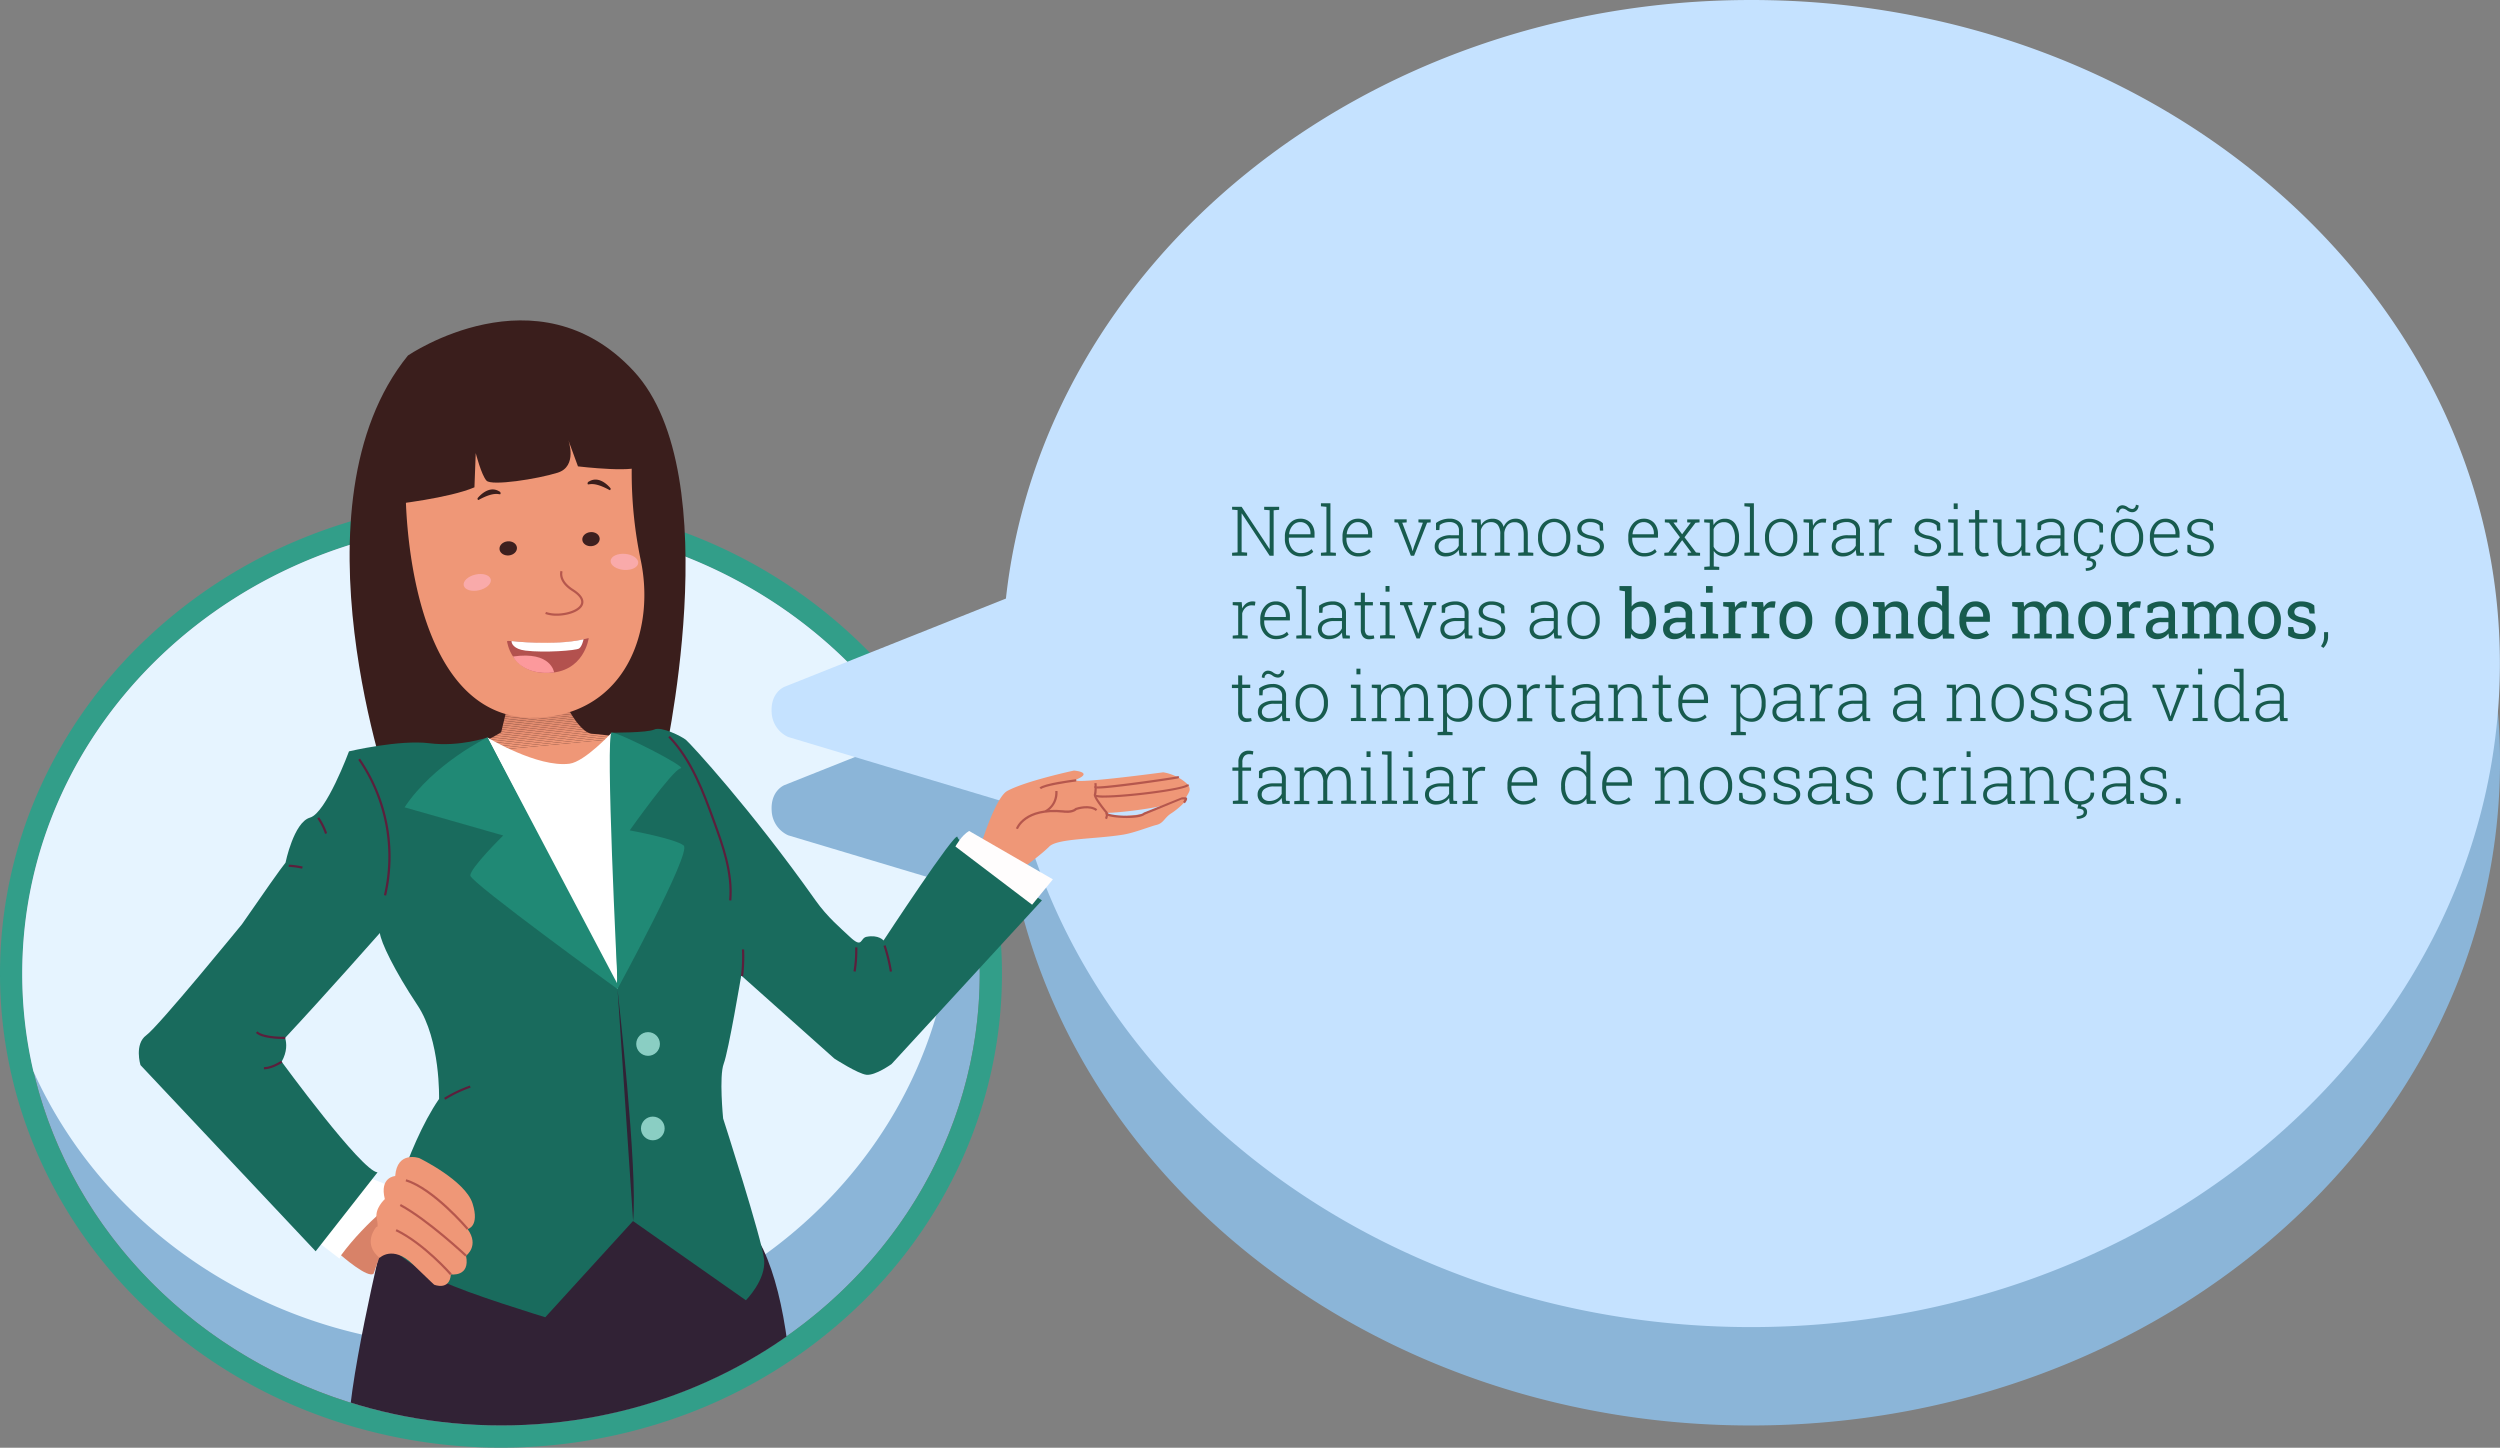 <svg xmlns="http://www.w3.org/2000/svg" xmlns:xlink="http://www.w3.org/1999/xlink" viewBox="0 0 1124.64 651.26"><rect x="0" y="0" width="1124.64" height="651.26" fill="#808080" stroke="none"/><defs><style>.cls-1{fill:#e6f4ff;}.cls-2{fill:none;}.cls-3{fill:#8bb5d8;}.cls-4{fill:#329e89;}.cls-5{clip-path:url(#clip-path);}.cls-6{fill:#c5e2ff;}.cls-7{clip-path:url(#clip-path-2);}.cls-8{fill:#ef9777;}.cls-9{fill:#fff;}.cls-10{fill:#3a1e1c;}.cls-11{clip-path:url(#clip-path-3);}.cls-12{fill:#d88268;}.cls-13{fill:#d98369;}.cls-14{fill:#da8469;}.cls-15{fill:#db856a;}.cls-16{fill:#dc866b;}.cls-17{fill:#dd876b;}.cls-18{fill:#de886c;}.cls-19{fill:#df896d;}.cls-20{fill:#e08a6d;}.cls-21{fill:#e18b6e;}.cls-22{fill:#e28c6f;}.cls-23{fill:#e48d70;}.cls-24{fill:#e58d70;}.cls-25{fill:#e68e71;}.cls-26{fill:#e78f72;}.cls-27{fill:#e89072;}.cls-28{fill:#e99173;}.cls-29{fill:#ea9274;}.cls-30{fill:#eb9374;}.cls-31{fill:#ec9475;}.cls-32{fill:#ed9576;}.cls-33{fill:#ee9676;}.cls-34{fill:#3d201f;}.cls-35{fill:#b5574d;}.cls-36{fill:#b3514e;}.cls-37{fill:#312235;}.cls-38{fill:#fc999c;}.cls-39{fill:#f9aaaa;}.cls-40{fill:#196b5d;}.cls-41{fill:#208975;}.cls-42{fill:#8acec3;}.cls-43{fill:#5b1f3c;}.cls-44{fill:#fffdfd;}.cls-45{clip-path:url(#clip-path-4);}.cls-46{fill:#ce7061;}.cls-47{fill:#175b4e;}</style><clipPath id="clip-path"><path class="cls-1" d="M428.87,402.79a192.51,192.51,0,0,0-5.05-43.86c-32.69-73-109.23-124.15-198.45-124.15C106.43,234.78,10,325.78,10,438a193.16,193.16,0,0,0,5,43.87C47.74,554.84,124.28,606,213.5,606,332.44,606,428.87,515,428.87,402.79Z"/></clipPath><clipPath id="clip-path-2"><path class="cls-2" d="M541,351.81c-10.3-18-97.34-31.5-97.34-31.5S301.34,131.55,232.33,138s-80.25,56.59-80.25,56.59l-32.63,66.55C54.18,296,10.14,362.17,10.14,438c0,112.25,96.42,203.24,215.37,203.24,117.57,0,213.12-88.9,215.32-199.34C473.18,419.61,549,365.68,541,351.81Z"/></clipPath><clipPath id="clip-path-3"><path class="cls-2" d="M227.82,319.63l-2.36,9.78s-19.92,12.9-37.91,11.87c-5.35-.3,67.76,42.8,71.74,43s34.38-50.16,34.38-50.16-20.41-3.73-27.17-4S252,311.8,252,311.8Z"/></clipPath><clipPath id="clip-path-4"><path class="cls-2" d="M541.11-404.43c-10.3-18-97.34-31.5-97.34-31.5S301.45-624.7,232.44-618.27s-80.25,56.59-80.25,56.59l-32.63,66.55C54.29-460.21,10.25-394.07,10.25-318.22,10.25-206,106.68-115,225.62-115c117.57,0,213.12-88.9,215.32-199.35C473.29-336.63,549.06-390.56,541.11-404.43Z"/></clipPath></defs><title>4-fala2</title><g id="Camada_5" data-name="Camada 5"><ellipse class="cls-3" cx="225.37" cy="438.02" rx="215.37" ry="203.24"/><path class="cls-4" d="M225.37,234.78c119,0,215.37,91,215.37,203.24S344.32,641.26,225.37,641.26,10,550.27,10,438s96.42-203.24,215.37-203.24m0-10a235.1,235.1,0,0,0-87.54,16.69A225.72,225.72,0,0,0,66.22,287,212.37,212.37,0,0,0,17.8,354.82a203.34,203.34,0,0,0,0,166.4A212.3,212.3,0,0,0,66.22,589a225.89,225.89,0,0,0,71.61,45.57,238.05,238.05,0,0,0,175.08,0A225.94,225.94,0,0,0,384.53,589a212.12,212.12,0,0,0,48.41-67.79,203.34,203.34,0,0,0,0-166.4A212.19,212.19,0,0,0,384.53,287a225.76,225.76,0,0,0-71.62-45.57,235.1,235.1,0,0,0-87.54-16.69Z"/><path class="cls-1" d="M428.87,402.79a192.51,192.51,0,0,0-5.05-43.86c-32.69-73-109.23-124.15-198.45-124.15C106.43,234.78,10,325.78,10,438a193.16,193.16,0,0,0,5,43.87C47.74,554.84,124.28,606,213.5,606,332.44,606,428.87,515,428.87,402.79Z"/><g class="cls-5"><circle class="cls-1" cx="306.79" cy="408.71" r="104.58"/><circle class="cls-1" cx="306.79" cy="408.71" r="100.64"/><circle class="cls-1" cx="306.79" cy="408.71" r="98.66"/><circle class="cls-1" cx="306.79" cy="408.71" r="96.69"/><circle class="cls-1" cx="306.79" cy="408.71" r="94.72"/><circle class="cls-1" cx="306.79" cy="408.71" r="92.74"/><circle class="cls-1" cx="306.79" cy="408.71" r="90.77"/><circle class="cls-1" cx="306.79" cy="408.71" r="88.8"/><circle class="cls-1" cx="306.79" cy="408.71" r="86.82"/><circle class="cls-1" cx="306.79" cy="408.71" r="84.85"/><circle class="cls-1" cx="306.79" cy="408.71" r="82.88"/><circle class="cls-1" cx="306.79" cy="408.71" r="80.9"/><circle class="cls-1" cx="306.79" cy="408.71" r="78.93"/><circle class="cls-1" cx="306.79" cy="408.71" r="76.96"/><circle class="cls-1" cx="306.79" cy="408.71" r="74.98"/><circle class="cls-1" cx="306.79" cy="408.71" r="73.01"/><circle class="cls-1" cx="306.79" cy="408.71" r="71.04"/><circle class="cls-1" cx="306.79" cy="408.71" r="69.06"/><circle class="cls-1" cx="306.79" cy="408.71" r="67.09"/><circle class="cls-1" cx="306.79" cy="408.71" r="65.12"/><circle class="cls-1" cx="306.79" cy="408.71" r="63.15"/><circle class="cls-1" cx="306.79" cy="408.71" r="61.17"/><circle class="cls-1" cx="306.79" cy="408.71" r="59.2"/><circle class="cls-1" cx="306.79" cy="408.71" r="57.23"/><circle class="cls-1" cx="306.79" cy="408.71" r="55.25"/><circle class="cls-1" cx="306.79" cy="408.71" r="53.28"/><circle class="cls-1" cx="306.79" cy="408.71" r="51.31"/><circle class="cls-1" cx="306.79" cy="408.71" r="49.33"/><circle class="cls-1" cx="306.79" cy="408.71" r="47.36"/><circle class="cls-1" cx="306.79" cy="408.71" r="45.39"/><circle class="cls-1" cx="306.79" cy="408.71" r="43.41"/><circle class="cls-1" cx="306.79" cy="408.71" r="41.44"/><circle class="cls-1" cx="306.79" cy="408.71" r="39.47"/><circle class="cls-1" cx="306.79" cy="408.71" r="37.49"/><circle class="cls-1" cx="306.79" cy="408.71" r="35.52"/><circle class="cls-1" cx="306.79" cy="408.71" r="33.55"/><circle class="cls-1" cx="306.79" cy="408.71" r="31.57"/><circle class="cls-1" cx="306.79" cy="408.71" r="29.6"/><circle class="cls-1" cx="306.79" cy="408.71" r="27.63"/><circle class="cls-1" cx="306.79" cy="408.71" r="25.65"/><circle class="cls-1" cx="306.79" cy="408.71" r="23.68"/><circle class="cls-1" cx="306.79" cy="408.71" r="21.71"/><circle class="cls-1" cx="306.79" cy="408.71" r="19.73"/><circle class="cls-1" cx="306.79" cy="408.71" r="17.76"/><circle class="cls-1" cx="306.79" cy="408.71" r="15.79"/><circle class="cls-1" cx="306.79" cy="408.71" r="13.81"/><circle class="cls-1" cx="306.79" cy="408.71" r="11.84"/><circle class="cls-1" cx="306.79" cy="408.71" r="9.87"/><circle class="cls-1" cx="306.79" cy="408.71" r="7.89"/><circle class="cls-1" cx="306.79" cy="408.71" r="5.92"/><circle class="cls-1" cx="306.79" cy="408.71" r="3.95"/><circle class="cls-1" cx="306.79" cy="408.71" r="1.97"/></g><path class="cls-3" d="M787.8,44.22c-174.89,0-318.64,118.13-335.23,269.27L353,353.14s-6.51,2.41-5.85,11.74a12.7,12.7,0,0,0,7.43,10.89L458.82,407C492,541,626.68,641.26,787.8,641.26c186,0,336.84-133.65,336.84-298.52S973.83,44.22,787.8,44.22Z"/><path class="cls-6" d="M787.75,0C612.85,0,469.11,118.13,452.52,269.27L353,308.92s-6.51,2.41-5.86,11.74a12.7,12.7,0,0,0,7.44,10.88l104.21,31.28C492,496.78,626.63,597,787.75,597c186,0,336.84-133.65,336.84-298.52S973.78,0,787.75,0Z"/><g class="cls-7"><path class="cls-8" d="M534.35,352.94a18,18,0,0,0-2.21-1.87,19.39,19.39,0,0,0-1.77-1.13,22.73,22.73,0,0,0-4.25-1.84,17.85,17.85,0,0,0-2.86-.67s-45.4,6.11-38.5,3-1.63-3.79-1.63-3.79-21.75,4.67-30,9.17c-5.48,3-12.26,25.5-12.26,25.5l12.28,14.26s13.81-9.68,18.89-14.76c3.66-3.66,20.55-3.28,33.25-5.34,4.95-.8,12.12-3.69,14.92-4.36,3.25-.78,3.54-3.18,6.58-5.16a31.06,31.06,0,0,0,4.82-3.82c1.7-1.67,1.32-1.57,1.86-3.17.28-.79,1.74-2.75,1.71-3.67A3.43,3.43,0,0,0,534.35,352.94Zm-19.63,13.12s-16.06,2.81-17-.63c-2.53,1,21.79-1.33,28.2-3.88Z"/><path class="cls-9" d="M153.42,564.7s24.48-21.86,24.48-27-14.35-8.35-14.35-8.35l-20.41,29.5,9.58,7.33Z"/><path class="cls-10" d="M176.08,358.82s-46.9-131.84,7.44-198.9c0,0,58.11-39.81,101.53,7s13,178.54,13,178.54Z"/><g class="cls-11"><polygon class="cls-12" points="293.6 311.8 293.63 312.12 182.21 322.49 182.21 311.8 293.6 311.8"/><polygon class="cls-12" points="293.63 312.12 293.67 312.49 293.67 312.93 182.21 323.3 182.21 322.49 293.63 312.12"/><polygon class="cls-13" points="293.67 313.74 182.21 324.11 182.21 323.3 293.67 312.93 293.67 313.74"/><polygon class="cls-14" points="293.67 314.55 182.21 324.93 182.21 324.11 293.67 313.74 293.67 314.55"/><polygon class="cls-15" points="293.67 315.37 182.21 325.74 182.21 324.93 293.67 314.55 293.67 315.37"/><polygon class="cls-16" points="293.67 316.18 182.21 326.55 182.21 325.74 293.67 315.37 293.67 316.18"/><polygon class="cls-17" points="293.67 316.99 182.21 327.37 182.21 326.55 293.67 316.18 293.67 316.99"/><polygon class="cls-18" points="293.67 317.81 182.21 328.18 182.21 327.37 293.67 316.99 293.67 317.81"/><polygon class="cls-19" points="293.67 318.62 182.21 328.99 182.21 328.18 293.67 317.81 293.67 318.62"/><polygon class="cls-20" points="293.67 319.43 182.21 329.81 182.21 328.99 293.67 318.62 293.67 319.43"/><polygon class="cls-21" points="293.67 320.24 182.21 330.62 182.21 329.81 293.67 319.43 293.67 320.24"/><polygon class="cls-22" points="293.67 321.06 182.21 331.43 182.21 330.62 293.67 320.24 293.67 321.06"/><polygon class="cls-23" points="293.67 321.87 182.21 332.24 182.21 331.43 293.67 321.06 293.67 321.87"/><polygon class="cls-24" points="293.67 322.68 182.21 333.06 182.21 332.24 293.67 321.87 293.67 322.68"/><polygon class="cls-25" points="293.67 323.5 182.21 333.87 182.21 333.06 293.67 322.68 293.67 323.5"/><polygon class="cls-26" points="293.67 324.31 182.21 334.68 182.21 333.87 293.67 323.5 293.67 324.31"/><polygon class="cls-27" points="293.67 325.12 182.21 335.5 182.21 334.68 293.67 324.31 293.67 325.12"/><polygon class="cls-28" points="293.67 325.94 182.21 336.31 182.21 335.5 293.67 325.12 293.67 325.94"/><polygon class="cls-29" points="293.67 326.75 182.21 337.12 182.21 336.31 293.67 325.94 293.67 326.75"/><polygon class="cls-30" points="293.67 327.56 182.21 337.94 182.21 337.12 293.67 326.75 293.67 327.56"/><polygon class="cls-31" points="293.67 328.38 182.21 338.75 182.21 337.94 293.67 327.56 293.67 328.38"/><polygon class="cls-32" points="293.67 329.19 182.21 339.56 182.21 338.75 293.67 328.38 293.67 329.19"/><polygon class="cls-33" points="293.67 330 182.21 340.38 182.21 339.56 293.67 329.19 293.67 330"/><polygon class="cls-8" points="293.67 330.82 182.21 341.19 182.21 340.38 293.67 330 293.67 330.82"/><polygon class="cls-8" points="184.24 384.38 182.21 362.56 182.21 341.19 293.67 330.82 293.67 384.38 184.24 384.38"/></g><path class="cls-8" d="M182.49,220.71s-.89,110.78,64.76,101.68c35.49-4.92,47.51-40.41,40.88-70.92a191.55,191.55,0,0,1-3.79-46.76s-4.08-29.37-38.7-20.31S196,190.12,196,190.12,180.43,193.3,182.49,220.71Z"/><path class="cls-10" d="M177,226.89s25.09-2.78,36.43-7.67l.58-15.39s2.55,9.93,4.85,12.4,22.88-.73,32-3.58,4.8-14.7,4.8-14.7L260,209.8s28.58,3.45,28.74-.93-3.86-24.71-12.21-28.74-73.88-4.44-83.08,4.1S177.42,214.69,177,226.89Z"/><ellipse class="cls-34" cx="265.84" cy="242.56" rx="3.92" ry="3.17" transform="translate(-22.23 26.87) rotate(-5.56)"/><ellipse class="cls-34" cx="226.77" cy="246.26" rx="3.92" ry="3.17" transform="matrix(1, -0.1, 0.1, 1, -22.77, 23.11)"/><path class="cls-35" d="M250.44,277a15.34,15.34,0,0,1-5.17-.8l.35-.94c5.16,1.91,13.88,0,15.56-3.34,1.13-2.27-1.44-4.53-3.78-6-6.89-4.38-5.32-8.94-5.25-9.13l.94.34c-.05.16-1.33,4,4.84,7.94,4.88,3.11,4.95,5.69,4.14,7.32C260.61,275.31,255.26,277,250.44,277Z"/><path class="cls-36" d="M264.84,287.05c-18.37,4.76-37.46.2-36.73,1.53,0,0,1.76,14.25,18,14.15C262.86,302.62,264.84,287.05,264.84,287.05Z"/><path class="cls-9" d="M219.27,331.75s22.52,13.66,36.94,11.81c6.84-.88,19-14,19-14l13,129.73-49.8,2.24Z"/><path class="cls-37" d="M172.55,555.72s-17.61,72.57-15.63,92.45,4.68,52.17,34,145.94c0,0,78.25,32.39,150.2-.8,0,0,6.29-1.86,10.91-43.82S364.46,606.9,343.32,562,172.55,555.72,172.55,555.72Z"/><path class="cls-10" d="M274.7,219.71s-4.74-6.2-9.75-3.1a.89.89,0,0,0-.58,1.12c.25.83,1.91-1.64,9.83,2.73C274.2,220.46,274.7,220.75,274.7,219.71Z"/><path class="cls-10" d="M214.82,224.15s4.75-6.21,9.75-3.11a.89.89,0,0,1,.58,1.12c-.25.84-1.91-1.63-9.83,2.73C215.32,224.89,214.82,225.18,214.82,224.15Z"/><path class="cls-9" d="M262.51,287.6s-.65,3.21-2,4.13-15.62,2-24.11.95c-5.38-.66-6.4-3.32-6.26-4.3C230.16,288.38,249,290.65,262.51,287.6Z"/><path class="cls-38" d="M249.27,302.5s-1.22-9.7-18.49-7.16C230.78,295.34,234.91,304.19,249.27,302.5Z"/><ellipse class="cls-39" cx="280.9" cy="252.77" rx="3.62" ry="6.23" transform="translate(5.69 511.72) rotate(-85.24)"/><ellipse class="cls-39" cx="214.68" cy="262.02" rx="6.23" ry="3.62" transform="translate(-52.56 53.87) rotate(-12.76)"/><path class="cls-40" d="M333.45,438.84l41.91,37.38s10.59,6.85,14.41,7.27c4,.44,11.28-4.8,11.28-4.8l67.67-73.64s-37.64-24.88-38-28.5-33.25,46.55-33.25,46.55-2.17-2.74-7.67-1.67c-3,.59-1.59,5.6-7.66-.14-3.74-3.54-9.95-8.73-15.17-16.11-29.22-41.33-56.53-70.83-58.39-72.35s-11-6.17-14.23-4.65-19.19,1.41-19.19,1.41L277.8,445,219.27,331.75s-12.56,4.33-26.08,2.61S157,338,157,338s-10.24,27.71-17.55,29.81-11,20.25-11,20.25c-2.17,2.65-10.18,14.08-19.61,27.72h0s-37.48,45.93-43,49.91-2.65,13.44-2.65,13.44L142,562.9l27.83-35.51c-7.13-.5-43.13-49.77-43.13-49.77,2.53-4.53,2.3-8.26,1.56-10.72,17.3-18.49,42.63-47.18,42.63-47.18.41,4.06,6.47,16.8,16.93,32.51s9.69,42.14,9.69,42.14c-14.94,21.68-25,61.35-25,61.35s1,7.92,26.28,20.54c11,5.51,46.51,16.31,46.51,16.31l39.46-43.28,50.78,35.64s9.12-9.13,8.21-18.27-18.44-63.5-18.44-63.5-1.89-19,.27-24.66S333.45,438.84,333.45,438.84Z"/><path class="cls-12" d="M153.42,564.7s12.2,10.7,14.67,8.23l12.43-35.19S165,549,153.42,564.7Z"/><path class="cls-8" d="M170.77,565.87s5.9-5.86,14.86,2.8,9.68,9.26,9.68,9.26,6.95,2.88,7.52-4.63c0,0,8.8,1.29,6.82-8.39,0,0,6.14-4.42.71-12,0,0,5.51-1.06,2.24-11.47s-24-20.46-24-20.46-9.94-3.49-10.82,8.07c0,0-7.16.38-4.66,10.38,0,0-4.65,4.2-3.65,8.77s-.11,3.66-.11,3.66S162.68,559.29,170.77,565.87Z"/><path class="cls-35" d="M202.45,573.63c-.11-.14-11.87-13.67-24.48-19.79l.43-.9c12.8,6.21,24.69,19.9,24.81,20Z"/><path class="cls-35" d="M209.31,565.27c-.17-.16-17.14-16.1-29.48-22.75l.48-.88c12.45,6.72,29.52,22.74,29.69,22.9Z"/><path class="cls-35" d="M210,553.19c-.15-.18-15.21-17.9-27.55-21.76l.3-.95c12.61,3.94,27.39,21.33,28,22.07Z"/><path class="cls-41" d="M219.27,331.75S195.12,343.4,182,363.18l44.38,12.67s-15.11,14.86-14.79,18.07,66.17,51,66.17,51,33.54-61.51,29.81-64.56-24.29-6.81-24.29-6.81S302.8,346,306.19,345.64s-28-16.36-31-16.05,2.52,110.28,2.52,110.28l-.15,2.38Z"/><path class="cls-37" d="M277.8,445s9.26,81.81,7,104.33"/><circle class="cls-42" cx="291.54" cy="469.64" r="5.33"/><circle class="cls-42" cx="293.67" cy="507.64" r="5.33"/><path class="cls-43" d="M173.7,402.9l-1-.23a76.61,76.61,0,0,0-11.55-60.85l.82-.57A77.63,77.63,0,0,1,173.7,402.9Z"/><path class="cls-43" d="M329,405.1l-1-.09c1.1-12.3-3.36-24.58-7.3-35.41-4.66-12.82-9.95-27.35-20.07-37.88l.72-.69c10.27,10.68,15.59,25.32,20.29,38.23C325.59,380.19,330.1,392.58,329,405.1Z"/><path class="cls-43" d="M146.21,375.14a27.73,27.73,0,0,0-3.49-6.94l.82-.57a28.39,28.39,0,0,1,3.62,7.19Z"/><path class="cls-43" d="M135.93,390.8a34.62,34.62,0,0,0-6.08-.84l.05-1a36.56,36.56,0,0,1,6.25.85Z"/><path class="cls-43" d="M334.33,439.12l-1-.11a74.31,74.31,0,0,0,.43-11.93l1,0A75,75,0,0,1,334.33,439.12Z"/><path class="cls-43" d="M400.28,437.11a74.37,74.37,0,0,0-2.84-11.6l.95-.31A74,74,0,0,1,401.26,437Z"/><path class="cls-43" d="M384.94,437.09l-1-.15a60.44,60.44,0,0,0,.75-10.74l1,0A61.34,61.34,0,0,1,384.94,437.09Z"/><path class="cls-43" d="M200.3,494.73l-.52-.85a60.15,60.15,0,0,1,11.59-5.54l.34.94A58.87,58.87,0,0,0,200.3,494.73Z"/><path class="cls-43" d="M127.66,467.41c-2.33,0-10-.2-12.54-2.75l.7-.71c2.65,2.65,12.37,2.45,12.47,2.45l0,1Z"/><path class="cls-43" d="M118.72,481.06v-1c3.43,0,7.7-2.83,7.74-2.86l.56.83C126.83,478.16,122.45,481.06,118.72,481.06Z"/><path class="cls-44" d="M429.8,380.81s2.67-5,6.17-7l37.67,21.76L464.3,407Z"/><path class="cls-35" d="M468.32,355l-.7-.71c1.94-1.94,15-3.57,16.44-3.75l.12,1C478.51,352.26,469.61,353.75,468.32,355Z"/><path class="cls-35" d="M494,354.74c-1.39,0-1.52-.19-1.63-.35a.58.58,0,0,1,.09-.77l.71.71a.41.41,0,0,0,.08-.36.36.36,0,0,0-.2-.27c1.85.69,34.51-3.93,36.74-4.53v0c.14,0,.57-.05.68.37l-.28.58c-.42.2-11.19,1.79-18.63,2.79C500.61,354.34,496,354.74,494,354.74Z"/><path class="cls-35" d="M496.65,358.81a13.91,13.91,0,0,1-4-.37l.37-.93c3.79,1.53,39.32-2.56,40.89-4.7a.17.17,0,0,0,0,.1l1,.07a1.12,1.12,0,0,1-.59.8C531,355.82,506.75,358.81,496.65,358.81Z"/><path class="cls-35" d="M506.85,368c-3.94,0-8-.56-9.1-1.28a.83.83,0,0,1-.47-1l1,.29a.28.28,0,0,0,0-.22c.26.31,2.34.86,5.94,1.08,4.89.3,9.1-.22,10.23-1.25l.15-.1,17-6.81a8.07,8.07,0,0,1,2,0,.64.64,0,0,1,.41.42c.14.44-.19,1.19-1,2.24l-.81-.59a7.23,7.23,0,0,0,.71-1.15c-.32,0-.81,0-1.25,0L515,366.49C513.65,367.62,510.28,368,506.85,368Z"/><path class="cls-35" d="M470.51,365.43l-.41-.91c.2-.09,4.9-2.33,4.62-8.69l1,0A10,10,0,0,1,470.51,365.43Z"/><path class="cls-35" d="M457.94,373l-.94-.33c.14-.4,3.66-9.84,21.35-8.16.08,0,3.77.61,5.41-1l.08-.08.11,0c.25-.09,6.15-2.07,9.66.61l-.61.79c-2.85-2.18-7.85-.74-8.62-.49-2,1.9-6,1.25-6.16,1.22C461.34,363.85,458,372.88,457.94,373Z"/><path class="cls-35" d="M498,368.5l-.92-.39c.32-.77.61-2,.29-2.32-.07-.07-6.06-7.14-5.25-8.56a17.41,17.41,0,0,0,.18-4.89l1-.06c.05.74.23,4.49-.31,5.44,0,.89,4.21,6.49,5.08,7.36S498.17,368.09,498,368.5Z"/></g><g class="cls-45"><path class="cls-37" d="M190,275.55s-6.77,14.38-4.3,22.7S202.88,312,202.88,312s37.07,22.44,68.87,18.45,21.38-11,21.38-11l-55.79-45.94Z"/><path class="cls-37" d="M298,272s-5.18,10.44-3,17.43,15.57,10.15,15.57,10.15l10.35.39,104,5.36s7.43-21.13-51.76-33.44S298,272,298,272Z"/><path class="cls-46" d="M202.2,14.2l2.37,26.31s-29.12,70.66-9.27,203l-6,40.43s24.06,11.27,41.43,15.9a72.35,72.35,0,0,0,32,1.2s-39.64-43.48-45.34-49.63L267.07,11S238.58-46.54,202.2,14.2Z"/><path class="cls-46" d="M284.55,12.39S258.79,82.93,300,217.08c0,0,5.91,55.23-2.05,54.93s81.06,6.76,86.9,7-44.4-20.8-48.8-31.06-6.29-201.14-.33-218.46a234.54,234.54,0,0,0,8.72-34.22S289.46,1.67,284.55,12.39Z"/><path class="cls-37" d="M172.66-198.52S155.05-125.95,157-106.07s4.68,52.17,34,145.94c0,0,78.26,32.39,150.2-.8,0,0,6.29-1.86,10.91-43.82s12.42-142.59-8.72-187.46S172.66-198.52,172.66-198.52Z"/></g><path class="cls-47" d="M575.43,228v1.35l-2.47.2V250h-1.8l-12.52-19-.09,0v17.4l2.47.2V250h-6.75v-1.33l2.46-.2v-19l-2.46-.2V228h4.28l12.52,18.92h.09V229.53l-2.47-.2V228h6.74Z"/><path class="cls-47" d="M585.13,250.34a6.62,6.62,0,0,1-5.12-2.26,8.31,8.31,0,0,1-2-5.76v-.84a8.5,8.5,0,0,1,2-5.82,6.22,6.22,0,0,1,4.88-2.32,6.08,6.08,0,0,1,4.74,1.91,7.27,7.27,0,0,1,1.72,5.08v1.55H579.79v.44a7.24,7.24,0,0,0,1.47,4.62,4.7,4.7,0,0,0,3.87,1.87,8,8,0,0,0,2.88-.47,5.6,5.6,0,0,0,2-1.35l.77,1.25a6.57,6.57,0,0,1-2.33,1.53A9,9,0,0,1,585.13,250.34Zm-.24-15.46a4.36,4.36,0,0,0-3.37,1.54,6.68,6.68,0,0,0-1.6,3.85l0,.08h9.6v-.46a5.23,5.23,0,0,0-1.26-3.57A4.27,4.27,0,0,0,584.89,234.88Z"/><path class="cls-47" d="M594.23,227.76v-1.35h4.27v22.08l2.46.2V250h-6.73v-1.33l2.47-.2V228Z"/><path class="cls-47" d="M611.05,250.34a6.6,6.6,0,0,1-5.12-2.26,8.32,8.32,0,0,1-2-5.76v-.84a8.5,8.5,0,0,1,2-5.82,6.25,6.25,0,0,1,4.88-2.32,6.08,6.08,0,0,1,4.74,1.91,7.28,7.28,0,0,1,1.73,5.08v1.55H605.7v.44a7.19,7.19,0,0,0,1.48,4.62,4.68,4.68,0,0,0,3.87,1.87,7.91,7.91,0,0,0,2.87-.47,5.52,5.52,0,0,0,2-1.35l.78,1.25a6.75,6.75,0,0,1-2.33,1.53A9,9,0,0,1,611.05,250.34Zm-.25-15.46a4.37,4.37,0,0,0-3.37,1.54,6.61,6.61,0,0,0-1.59,3.85l0,.08h9.59v-.46a5.22,5.22,0,0,0-1.25-3.57A4.29,4.29,0,0,0,610.8,234.88Z"/><path class="cls-47" d="M632.8,235l-2,.15,4.09,10.78.53,1.92h.09l.58-1.92,4-10.78-2-.15v-1.35h5.51V235l-1.61.14L636.14,250h-1.45l-5.8-14.89-1.6-.14v-1.35h5.51Z"/><path class="cls-47" d="M656.61,250c-.12-.55-.21-1-.26-1.44a9.87,9.87,0,0,1-.08-1.22,7.18,7.18,0,0,1-2.42,2.13,6.78,6.78,0,0,1-3.4.85,5.22,5.22,0,0,1-3.73-1.24,4.39,4.39,0,0,1-1.31-3.36,4.16,4.16,0,0,1,2-3.61,9.34,9.34,0,0,1,5.3-1.33h3.61v-2.16a3.51,3.51,0,0,0-1.12-2.76,4.66,4.66,0,0,0-3.16-1,7.84,7.84,0,0,0-2.49.38,5.51,5.51,0,0,0-1.88,1l-.16,2.2H646v-3.15a9.21,9.21,0,0,1,2.72-1.42,10.09,10.09,0,0,1,3.37-.55,6.54,6.54,0,0,1,4.35,1.38,4.86,4.86,0,0,1,1.66,3.95v8.05c0,.33,0,.66,0,1a6.52,6.52,0,0,0,.1.9l1.63.11V250Zm-6-1.29a6.62,6.62,0,0,0,3.47-.9,5.35,5.35,0,0,0,2.16-2.35V242.2h-3.64a6.84,6.84,0,0,0-4,1,3,3,0,0,0-1.47,2.58,2.67,2.67,0,0,0,.91,2.12A3.67,3.67,0,0,0,650.64,248.73Z"/><path class="cls-47" d="M662,235v-1.35h4.07l.17,2.71a5.62,5.62,0,0,1,2.1-2.22,6,6,0,0,1,3.14-.79,5.18,5.18,0,0,1,3.13.92,5,5,0,0,1,1.8,2.79,6.36,6.36,0,0,1,2.11-2.72,5.55,5.55,0,0,1,3.34-1,5,5,0,0,1,4,1.74q1.43,1.74,1.43,5.39v8l2.47.21V250h-6.77v-1.33l2.47-.21v-8c0-2-.36-3.44-1.07-4.28a3.69,3.69,0,0,0-3-1.24,4,4,0,0,0-3.27,1.34,6.5,6.5,0,0,0-1.41,3.44,1.77,1.77,0,0,0,0,.23v8.56l2.47.2V250h-6.75v-1.33l2.47-.2v-8.05a6.55,6.55,0,0,0-1.09-4.25,3.68,3.68,0,0,0-3-1.27,4.51,4.51,0,0,0-3.06,1,5.2,5.2,0,0,0-1.59,2.63v10l2.47.2V250H662v-1.33l2.47-.2v-13.3Z"/><path class="cls-47" d="M691.91,241.59a8.8,8.8,0,0,1,2-5.93,7.12,7.12,0,0,1,10.52,0,8.8,8.8,0,0,1,2,5.93v.5a8.85,8.85,0,0,1-2,5.94,7.16,7.16,0,0,1-10.53,0,8.81,8.81,0,0,1-2-5.94Zm1.81.5a7.78,7.78,0,0,0,1.44,4.78,4.7,4.7,0,0,0,4,1.94,4.65,4.65,0,0,0,4-1.94,7.84,7.84,0,0,0,1.43-4.78v-.5a7.77,7.77,0,0,0-1.44-4.75,5,5,0,0,0-8,0,7.77,7.77,0,0,0-1.44,4.75Z"/><path class="cls-47" d="M721.22,238.7h-1.48l-.21-2.32a4.59,4.59,0,0,0-1.72-1.1,6.7,6.7,0,0,0-2.38-.4,4.47,4.47,0,0,0-3,.86,2.58,2.58,0,0,0-1,2,2.37,2.37,0,0,0,.86,1.87,8.15,8.15,0,0,0,3.41,1.3,11.18,11.18,0,0,1,4.37,1.78,3.7,3.7,0,0,1,1.46,3.07,4,4,0,0,1-1.66,3.31,7,7,0,0,1-4.38,1.26,10.17,10.17,0,0,1-3.31-.51,7.88,7.88,0,0,1-2.58-1.43v-3.3h1.47l.26,2.33a4.16,4.16,0,0,0,1.83,1.06,8.57,8.57,0,0,0,2.33.32,5,5,0,0,0,3.1-.86,2.56,2.56,0,0,0,1.14-2.09,2.64,2.64,0,0,0-1-2,7.59,7.59,0,0,0-3.41-1.41,11.6,11.6,0,0,1-4.34-1.69,3.45,3.45,0,0,1-1.41-2.94,4,4,0,0,1,1.58-3.18,6.46,6.46,0,0,1,4.2-1.29,9.58,9.58,0,0,1,3.29.55,6.81,6.81,0,0,1,2.43,1.49Z"/><path class="cls-47" d="M739.62,250.34a6.6,6.6,0,0,1-5.12-2.26,8.32,8.32,0,0,1-2-5.76v-.84a8.55,8.55,0,0,1,2-5.82,6.26,6.26,0,0,1,4.89-2.32,6.07,6.07,0,0,1,4.73,1.91,7.28,7.28,0,0,1,1.73,5.08v1.55H734.27v.44a7.24,7.24,0,0,0,1.48,4.62,4.68,4.68,0,0,0,3.87,1.87,7.88,7.88,0,0,0,2.87-.47,5.64,5.64,0,0,0,2-1.35l.77,1.25a6.66,6.66,0,0,1-2.33,1.53A9,9,0,0,1,739.62,250.34Zm-.24-15.46a4.34,4.34,0,0,0-3.37,1.54,6.55,6.55,0,0,0-1.6,3.85l0,.08H744v-.46a5.23,5.23,0,0,0-1.26-3.57A4.28,4.28,0,0,0,739.38,234.88Z"/><path class="cls-47" d="M748.71,248.69l1.84-.17,5.17-6.84-4.93-6.52-1.85-.17v-1.35h5.56V235l-1.7.09,3.91,5.25,3.92-5.26L759,235v-1.35h5.55V235l-1.83.17-4.93,6.52,5.16,6.84,1.84.17V250H759.2v-1.33l1.68-.08L756.72,243l-4.15,5.57,1.68.08V250h-5.54Z"/><path class="cls-47" d="M766.64,235v-1.35h4l.22,2.55a5.72,5.72,0,0,1,5.16-2.85,5.36,5.36,0,0,1,4.62,2.35,10.69,10.69,0,0,1,1.67,6.28v.32a9.44,9.44,0,0,1-1.67,5.86,5.44,5.44,0,0,1-4.58,2.19,6.53,6.53,0,0,1-3-.66,5.54,5.54,0,0,1-2.12-1.87v7l2.47.2v1.35h-6.73V255l2.46-.2V235.19Zm13.83,7a9.38,9.38,0,0,0-1.24-5.09,4,4,0,0,0-3.63-2,4.79,4.79,0,0,0-3,.87,5.4,5.4,0,0,0-1.72,2.26v7.87a5.05,5.05,0,0,0,1.8,2.12,5.26,5.26,0,0,0,2.93.77,4.13,4.13,0,0,0,3.61-1.79,8.2,8.2,0,0,0,1.23-4.73Z"/><path class="cls-47" d="M784.73,227.76v-1.35H789v22.08l2.47.2V250h-6.73v-1.33l2.46-.2V228Z"/><path class="cls-47" d="M794,241.59a8.8,8.8,0,0,1,2-5.93,7.12,7.12,0,0,1,10.52,0,8.8,8.8,0,0,1,2,5.93v.5a8.8,8.8,0,0,1-2,5.94A7.16,7.16,0,0,1,796,248a8.81,8.81,0,0,1-2-5.94Zm1.82.5a7.77,7.77,0,0,0,1.43,4.78,4.7,4.7,0,0,0,4,1.94,4.65,4.65,0,0,0,4-1.94,7.78,7.78,0,0,0,1.44-4.78v-.5a7.71,7.71,0,0,0-1.45-4.75,5,5,0,0,0-8,0,7.76,7.76,0,0,0-1.43,4.75Z"/><path class="cls-47" d="M815.38,233.64l.22,2.73v.19a5.9,5.9,0,0,1,1.9-2.36,4.82,4.82,0,0,1,2.86-.86,4.91,4.91,0,0,1,.67,0l.54.12-.24,1.69-1.35-.09a4.11,4.11,0,0,0-2.81,1,5.36,5.36,0,0,0-1.57,2.64v9.78l2.47.2V250h-6.73v-1.33l2.46-.2v-13.3l-2.46-.2v-1.35h4Z"/><path class="cls-47" d="M835.22,250c-.12-.55-.21-1-.26-1.44a9.87,9.87,0,0,1-.07-1.22,7.27,7.27,0,0,1-2.42,2.13,6.82,6.82,0,0,1-3.41.85,5.21,5.21,0,0,1-3.72-1.24,4.4,4.4,0,0,1-1.32-3.36,4.16,4.16,0,0,1,2-3.61,9.34,9.34,0,0,1,5.3-1.33h3.62v-2.16a3.52,3.52,0,0,0-1.13-2.76,4.62,4.62,0,0,0-3.16-1,7.82,7.82,0,0,0-2.48.38,5.56,5.56,0,0,0-1.89,1l-.15,2.2h-1.5l0-3.15a9.15,9.15,0,0,1,2.71-1.42,10.14,10.14,0,0,1,3.37-.55,6.57,6.57,0,0,1,4.36,1.38,4.85,4.85,0,0,1,1.65,3.95v8.05c0,.33,0,.66,0,1a8.54,8.54,0,0,0,.1.9l1.64.11V250Zm-6-1.29a6.56,6.56,0,0,0,3.46-.9,5.43,5.43,0,0,0,2.17-2.35V242.2h-3.65a6.81,6.81,0,0,0-3.94,1,3,3,0,0,0-1.48,2.58,2.68,2.68,0,0,0,.92,2.12A3.67,3.67,0,0,0,829.26,248.73Z"/><path class="cls-47" d="M844.94,233.64l.23,2.73v.19a5.74,5.74,0,0,1,1.9-2.36,5,5,0,0,1,3.52-.81l.54.12-.24,1.69-1.35-.09a4.11,4.11,0,0,0-2.81,1,5.28,5.28,0,0,0-1.56,2.64v9.78l2.46.2V250H840.9v-1.33l2.46-.2v-13.3l-2.46-.2v-1.35h4Z"/><path class="cls-47" d="M872.9,238.7h-1.49l-.21-2.32a4.59,4.59,0,0,0-1.72-1.1,6.7,6.7,0,0,0-2.38-.4,4.44,4.44,0,0,0-3,.86,2.56,2.56,0,0,0-1,2,2.37,2.37,0,0,0,.86,1.87,8.21,8.21,0,0,0,3.41,1.3,11.3,11.3,0,0,1,4.38,1.78,3.69,3.69,0,0,1,1.45,3.07,4,4,0,0,1-1.66,3.31,7,7,0,0,1-4.38,1.26,10.22,10.22,0,0,1-3.31-.51,7.88,7.88,0,0,1-2.58-1.43v-3.3h1.47l.26,2.33a4.2,4.2,0,0,0,1.84,1.06,8.44,8.44,0,0,0,2.32.32,5,5,0,0,0,3.1-.86,2.56,2.56,0,0,0,1.14-2.09,2.64,2.64,0,0,0-.95-2,7.59,7.59,0,0,0-3.41-1.41,11.67,11.67,0,0,1-4.34-1.69,3.45,3.45,0,0,1-1.41-2.94,4,4,0,0,1,1.59-3.18,6.43,6.43,0,0,1,4.19-1.29,9.58,9.58,0,0,1,3.29.55,6.72,6.72,0,0,1,2.43,1.49Z"/><path class="cls-47" d="M876.41,248.69l2.47-.2v-13.3l-2.47-.2v-1.35h4.27v14.85l2.46.2V250h-6.73ZM880.68,229h-1.8v-2.54h1.8Z"/><path class="cls-47" d="M890.35,229.45v4.19H894v1.49h-3.6V245.8a3.49,3.49,0,0,0,.58,2.28,2,2,0,0,0,1.55.67,8,8,0,0,0,.86,0c.28,0,.6-.07,1-.13l.27,1.35a4.7,4.7,0,0,1-1.1.3,8.25,8.25,0,0,1-1.3.11,3.38,3.38,0,0,1-2.69-1.09,5.15,5.15,0,0,1-1-3.45V235.13H885.7v-1.49h2.82v-4.19Z"/><path class="cls-47" d="M909.32,247.33a5.54,5.54,0,0,1-2.12,2.22,6,6,0,0,1-3.15.79,5,5,0,0,1-4-1.76c-1-1.17-1.46-3-1.46-5.45v-7.94l-2-.2v-1.35h3.83v9.52a7,7,0,0,0,1,4.3,3.47,3.47,0,0,0,2.9,1.31,5.43,5.43,0,0,0,3.28-.91,4.84,4.84,0,0,0,1.71-2.52V235.19l-2.33-.2v-1.35h4.15v14.85l2.2.2V250h-3.79Z"/><path class="cls-47" d="M927.24,250c-.12-.55-.21-1-.26-1.44a9.87,9.87,0,0,1-.08-1.22,7.18,7.18,0,0,1-2.42,2.13,6.78,6.78,0,0,1-3.4.85,5.22,5.22,0,0,1-3.73-1.24,4.43,4.43,0,0,1-1.31-3.36,4.16,4.16,0,0,1,2-3.61,9.34,9.34,0,0,1,5.3-1.33h3.61v-2.16a3.51,3.51,0,0,0-1.12-2.76,4.66,4.66,0,0,0-3.16-1,7.84,7.84,0,0,0-2.49.38,5.51,5.51,0,0,0-1.88,1l-.16,2.2H916.6v-3.15a9.21,9.21,0,0,1,2.72-1.42,10.09,10.09,0,0,1,3.37-.55,6.58,6.58,0,0,1,4.36,1.38,4.85,4.85,0,0,1,1.65,3.95v8.05c0,.33,0,.66,0,1a6.52,6.52,0,0,0,.1.9l1.63.11V250Zm-6-1.29a6.6,6.6,0,0,0,3.47-.9,5.35,5.35,0,0,0,2.16-2.35V242.2h-3.64a6.84,6.84,0,0,0-4,1,3,3,0,0,0-1.47,2.58,2.67,2.67,0,0,0,.91,2.12A3.67,3.67,0,0,0,921.27,248.73Z"/><path class="cls-47" d="M940,248.81a5.15,5.15,0,0,0,3.18-1,3.39,3.39,0,0,0,1.37-2.86h1.61l0,.09a4.49,4.49,0,0,1-1.81,3.8,6.76,6.76,0,0,1-4.38,1.53,6.22,6.22,0,0,1-5.16-2.29,9.13,9.13,0,0,1-1.84-5.9v-.64a9.1,9.1,0,0,1,1.84-5.87,6.2,6.2,0,0,1,5.14-2.3,8.41,8.41,0,0,1,3.47.71A6.88,6.88,0,0,1,946,236l.07,3.57h-1.54l-.29-2.9a5.12,5.12,0,0,0-1.81-1.3,6,6,0,0,0-2.46-.48,4.38,4.38,0,0,0-3.9,1.89,8.37,8.37,0,0,0-1.26,4.74v.64a8.39,8.39,0,0,0,1.26,4.78A4.37,4.37,0,0,0,940,248.81Zm.47,1.35-.17,1a3.61,3.61,0,0,1,1.93.73,2.25,2.25,0,0,1,.73,1.85,2.57,2.57,0,0,1-1.19,2.21,6,6,0,0,1-3.42.82l-.11-1.18a5.06,5.06,0,0,0,2.28-.46,1.46,1.46,0,0,0,.93-1.35,1.27,1.27,0,0,0-.62-1.21,5.86,5.86,0,0,0-2.19-.46l.42-1.92Z"/><path class="cls-47" d="M949.59,241.59a8.75,8.75,0,0,1,2-5.93,7.12,7.12,0,0,1,10.52,0,8.8,8.8,0,0,1,2,5.93v.5a8.81,8.81,0,0,1-2,5.94,6.54,6.54,0,0,1-5.24,2.31,6.61,6.61,0,0,1-5.28-2.31,8.76,8.76,0,0,1-2-5.94Zm1.82.5a7.78,7.78,0,0,0,1.44,4.78,5.07,5.07,0,0,0,8,0,7.84,7.84,0,0,0,1.43-4.78v-.5a7.77,7.77,0,0,0-1.44-4.75,5,5,0,0,0-8,0,7.77,7.77,0,0,0-1.44,4.75Zm10.66-14.74a3.09,3.09,0,0,1-.84,2.21,2.73,2.73,0,0,1-2.07.87,3.86,3.86,0,0,1-2.28-.83,3.7,3.7,0,0,0-2-.83,1.56,1.56,0,0,0-1.19.53,1.89,1.89,0,0,0-.49,1.35l-1.19-.28a3.11,3.11,0,0,1,.81-2.18,2.66,2.66,0,0,1,2.06-.89,4.23,4.23,0,0,1,2.24.83,4,4,0,0,0,2,.84,1.56,1.56,0,0,0,1.2-.55,2,2,0,0,0,.5-1.38Z"/><path class="cls-47" d="M974.25,250.34a6.58,6.58,0,0,1-5.11-2.26,8.27,8.27,0,0,1-2-5.76v-.84a8.5,8.5,0,0,1,2-5.82,6.24,6.24,0,0,1,4.88-2.32,6.08,6.08,0,0,1,4.74,1.91,7.27,7.27,0,0,1,1.72,5.08v1.55H968.91v.44a7.24,7.24,0,0,0,1.47,4.62,4.7,4.7,0,0,0,3.87,1.87,8,8,0,0,0,2.88-.47,5.6,5.6,0,0,0,2-1.35l.77,1.25a6.57,6.57,0,0,1-2.33,1.53A9,9,0,0,1,974.25,250.34ZM974,234.88a4.36,4.36,0,0,0-3.37,1.54,6.61,6.61,0,0,0-1.59,3.85l0,.08h9.59v-.46a5.27,5.27,0,0,0-1.25-3.57A4.3,4.3,0,0,0,974,234.88Z"/><path class="cls-47" d="M995.59,238.7h-1.48l-.21-2.32a4.67,4.67,0,0,0-1.72-1.1,6.74,6.74,0,0,0-2.38-.4,4.45,4.45,0,0,0-3,.86,2.58,2.58,0,0,0-1,2,2.37,2.37,0,0,0,.86,1.87,8.15,8.15,0,0,0,3.41,1.3,11.25,11.25,0,0,1,4.37,1.78,3.7,3.7,0,0,1,1.46,3.07,4,4,0,0,1-1.66,3.31,7.07,7.07,0,0,1-4.38,1.26,10.17,10.17,0,0,1-3.31-.51A7.88,7.88,0,0,1,984,248.4v-3.3h1.47l.25,2.33a4.25,4.25,0,0,0,1.84,1.06,8.57,8.57,0,0,0,2.33.32A5,5,0,0,0,993,248a2.56,2.56,0,0,0,1.14-2.09,2.64,2.64,0,0,0-1-2,7.59,7.59,0,0,0-3.41-1.41,11.6,11.6,0,0,1-4.34-1.69,3.46,3.46,0,0,1-1.42-2.94,4,4,0,0,1,1.59-3.18,6.46,6.46,0,0,1,4.2-1.29,9.62,9.62,0,0,1,3.29.55,6.81,6.81,0,0,1,2.43,1.49Z"/><path class="cls-47" d="M558.58,270.84l.23,2.73v.19a5.82,5.82,0,0,1,1.9-2.36,5,5,0,0,1,3.52-.81l.54.12-.24,1.69-1.35-.09a4.09,4.09,0,0,0-2.8,1,5.21,5.21,0,0,0-1.57,2.65v9.77l2.47.2v1.33h-6.74v-1.33l2.47-.2v-13.3l-2.47-.2v-1.35h4Z"/><path class="cls-47" d="M574.05,287.54a6.59,6.59,0,0,1-5.12-2.26,8.31,8.31,0,0,1-2-5.76v-.84a8.5,8.5,0,0,1,2-5.82,6.22,6.22,0,0,1,4.88-2.32,6.08,6.08,0,0,1,4.74,1.91,7.29,7.29,0,0,1,1.72,5.08v1.55H568.71v.44a7.24,7.24,0,0,0,1.47,4.62,4.7,4.7,0,0,0,3.87,1.87,8,8,0,0,0,2.88-.47,5.6,5.6,0,0,0,2-1.35l.77,1.25a6.57,6.57,0,0,1-2.33,1.53A9,9,0,0,1,574.05,287.54Zm-.24-15.46a4.36,4.36,0,0,0-3.37,1.54,6.68,6.68,0,0,0-1.6,3.85l0,.08h9.6v-.46a5.23,5.23,0,0,0-1.26-3.57A4.27,4.27,0,0,0,573.81,272.08Z"/><path class="cls-47" d="M583.15,265v-1.35h4.27v22.08l2.46.2v1.33h-6.73v-1.33l2.46-.2V265.15Z"/><path class="cls-47" d="M604.05,287.22c-.12-.55-.21-1-.26-1.44a9.87,9.87,0,0,1-.07-1.22,7.17,7.17,0,0,1-2.42,2.13,6.82,6.82,0,0,1-3.41.85,5.21,5.21,0,0,1-3.72-1.24,4.4,4.4,0,0,1-1.32-3.36,4.16,4.16,0,0,1,1.95-3.61,9.34,9.34,0,0,1,5.3-1.33h3.62v-2.16a3.52,3.52,0,0,0-1.13-2.76,4.62,4.62,0,0,0-3.16-1,7.82,7.82,0,0,0-2.48.38,5.56,5.56,0,0,0-1.89,1l-.15,2.2h-1.5l0-3.15a9.15,9.15,0,0,1,2.71-1.42,10.14,10.14,0,0,1,3.37-.55,6.57,6.57,0,0,1,4.36,1.38,4.85,4.85,0,0,1,1.65,3.95v8.05c0,.33,0,.66,0,1a8.54,8.54,0,0,0,.1.9l1.64.11v1.33Zm-6-1.29a6.56,6.56,0,0,0,3.46-.9,5.43,5.43,0,0,0,2.17-2.35V279.4h-3.65a6.81,6.81,0,0,0-3.94,1,3,3,0,0,0-1.48,2.58,2.71,2.71,0,0,0,.92,2.13A3.67,3.67,0,0,0,598.09,285.93Z"/><path class="cls-47" d="M614,266.65v4.19h3.6v1.49H614V283a3.55,3.55,0,0,0,.58,2.28,2,2,0,0,0,1.56.67,7.94,7.94,0,0,0,.85,0c.28,0,.6-.07,1-.13l.27,1.35a4.7,4.7,0,0,1-1.1.3,8.15,8.15,0,0,1-1.3.11,3.39,3.39,0,0,1-2.69-1.09,5.15,5.15,0,0,1-1-3.45V272.33h-2.82v-1.49h2.82v-4.19Z"/><path class="cls-47" d="M620.82,285.89l2.47-.2v-13.3l-2.47-.2v-1.35h4.27v14.85l2.47.2v1.33h-6.74Zm4.27-19.74h-1.8v-2.54h1.8Z"/><path class="cls-47" d="M635.35,272.19l-2,.15,4.09,10.78.53,1.92H638l.57-1.92,4-10.78-2-.15v-1.35h5.51v1.35l-1.61.14-5.78,14.89h-1.45l-5.8-14.89-1.61-.14v-1.35h5.51Z"/><path class="cls-47" d="M659.16,287.22c-.12-.55-.2-1-.25-1.44a9.87,9.87,0,0,1-.08-1.22,7.07,7.07,0,0,1-2.42,2.13,6.82,6.82,0,0,1-3.41.85,5.21,5.21,0,0,1-3.72-1.24,4.4,4.4,0,0,1-1.32-3.36,4.15,4.15,0,0,1,2-3.61,9.31,9.31,0,0,1,5.29-1.33h3.62v-2.16a3.48,3.48,0,0,0-1.13-2.76,4.61,4.61,0,0,0-3.15-1,7.84,7.84,0,0,0-2.49.38,5.66,5.66,0,0,0-1.89,1l-.15,2.2h-1.5l0-3.15a9.27,9.27,0,0,1,2.71-1.42,10.14,10.14,0,0,1,3.37-.55,6.57,6.57,0,0,1,4.36,1.38,4.85,4.85,0,0,1,1.65,3.95v8.05c0,.33,0,.66,0,1a6.53,6.53,0,0,0,.09.9l1.64.11v1.33Zm-6-1.29a6.62,6.62,0,0,0,3.47-.9,5.35,5.35,0,0,0,2.16-2.35V279.4h-3.65a6.81,6.81,0,0,0-3.94,1,3.05,3.05,0,0,0-1.48,2.58,2.71,2.71,0,0,0,.92,2.13A3.67,3.67,0,0,0,653.2,285.93Z"/><path class="cls-47" d="M676.84,275.9h-1.48l-.21-2.32a4.67,4.67,0,0,0-1.72-1.1,6.74,6.74,0,0,0-2.38-.4,4.45,4.45,0,0,0-3,.86,2.58,2.58,0,0,0-1,2,2.37,2.37,0,0,0,.86,1.87,8.15,8.15,0,0,0,3.41,1.3,11.25,11.25,0,0,1,4.37,1.78,3.7,3.7,0,0,1,1.46,3.07,4,4,0,0,1-1.66,3.31,7.07,7.07,0,0,1-4.38,1.26,10.17,10.17,0,0,1-3.31-.51,7.88,7.88,0,0,1-2.58-1.43v-3.3h1.47l.25,2.33a4.25,4.25,0,0,0,1.84,1.06,8.57,8.57,0,0,0,2.33.32,5,5,0,0,0,3.1-.86,2.56,2.56,0,0,0,1.14-2.09,2.64,2.64,0,0,0-1-2,7.59,7.59,0,0,0-3.41-1.41,11.6,11.6,0,0,1-4.34-1.69,3.46,3.46,0,0,1-1.42-2.94,4,4,0,0,1,1.59-3.18,6.46,6.46,0,0,1,4.2-1.29,9.62,9.62,0,0,1,3.29.55,6.81,6.81,0,0,1,2.43,1.49Z"/><path class="cls-47" d="M699.32,287.22c-.12-.55-.21-1-.26-1.44a9.87,9.87,0,0,1-.07-1.22,7.17,7.17,0,0,1-2.42,2.13,6.82,6.82,0,0,1-3.41.85,5.21,5.21,0,0,1-3.72-1.24,4.4,4.4,0,0,1-1.32-3.36,4.16,4.16,0,0,1,2-3.61,9.34,9.34,0,0,1,5.3-1.33H699v-2.16a3.52,3.52,0,0,0-1.13-2.76,4.62,4.62,0,0,0-3.16-1,7.93,7.93,0,0,0-2.49.38,5.6,5.6,0,0,0-1.88,1l-.15,2.2h-1.5l0-3.15a9.15,9.15,0,0,1,2.71-1.42,10.14,10.14,0,0,1,3.37-.55,6.57,6.57,0,0,1,4.36,1.38,4.85,4.85,0,0,1,1.65,3.95v8.05c0,.33,0,.66,0,1a8.54,8.54,0,0,0,.1.9l1.64.11v1.33Zm-6-1.29a6.56,6.56,0,0,0,3.46-.9,5.43,5.43,0,0,0,2.17-2.35V279.4h-3.65a6.81,6.81,0,0,0-3.94,1,3,3,0,0,0-1.48,2.58,2.71,2.71,0,0,0,.92,2.13A3.67,3.67,0,0,0,693.36,285.93Z"/><path class="cls-47" d="M705.12,278.79a8.8,8.8,0,0,1,2-5.93,7.12,7.12,0,0,1,10.52,0,8.8,8.8,0,0,1,2,5.93v.5a8.8,8.8,0,0,1-2,5.94,7.16,7.16,0,0,1-10.53,0,8.81,8.81,0,0,1-2-5.94Zm1.82.5a7.77,7.77,0,0,0,1.43,4.78,4.7,4.7,0,0,0,4,1.94,4.65,4.65,0,0,0,4-1.94,7.78,7.78,0,0,0,1.44-4.78v-.5a7.71,7.71,0,0,0-1.45-4.75,5,5,0,0,0-8,0,7.76,7.76,0,0,0-1.43,4.75Z"/><path class="cls-47" d="M745,279.65a9.05,9.05,0,0,1-1.7,5.72,5.63,5.63,0,0,1-4.69,2.17,6,6,0,0,1-2.78-.61,5.16,5.16,0,0,1-2-1.81l-.27,2.1H731V266l-2.47-.42v-1.92H734v9.17a5.17,5.17,0,0,1,1.92-1.66,5.77,5.77,0,0,1,2.67-.58,5.44,5.44,0,0,1,4.72,2.42,10.91,10.91,0,0,1,1.7,6.37Zm-3-.32a9.08,9.08,0,0,0-1-4.6,3.39,3.39,0,0,0-3.15-1.77,3.9,3.9,0,0,0-2.32.67,4.75,4.75,0,0,0-1.51,1.79v7.23a4.58,4.58,0,0,0,1.53,1.8,4,4,0,0,0,2.33.67,3.52,3.52,0,0,0,3.13-1.5,6.93,6.93,0,0,0,1-4Z"/><path class="cls-47" d="M758.61,287.22c-.09-.44-.16-.84-.21-1.19s-.09-.71-.11-1.06a7.26,7.26,0,0,1-2.15,1.84,5.64,5.64,0,0,1-2.76.73,5.52,5.52,0,0,1-3.9-1.25,4.61,4.61,0,0,1-1.33-3.52,4.07,4.07,0,0,1,1.89-3.59,9.11,9.11,0,0,1,5.17-1.27h3.07V276a2.93,2.93,0,0,0-.91-2.27,3.58,3.58,0,0,0-2.53-.84,6.25,6.25,0,0,0-2,.28,4,4,0,0,0-1.39.79l-.32,1.73h-2.3v-3.18a8.82,8.82,0,0,1,2.71-1.43,10.66,10.66,0,0,1,3.45-.54,7,7,0,0,1,4.52,1.42,5,5,0,0,1,1.72,4.08v7.88c0,.21,0,.42,0,.62s0,.41,0,.61l1.21.16v1.91Zm-4.8-2.18a5.32,5.32,0,0,0,2.71-.71,4.34,4.34,0,0,0,1.76-1.71v-2.69H755.1a4.57,4.57,0,0,0-2.9.84,2.56,2.56,0,0,0-1.07,2.06,2,2,0,0,0,.67,1.64A3,3,0,0,0,753.81,285Z"/><path class="cls-47" d="M765,285.31l2.47-.42v-11.7l-2.47-.42v-1.93h5.45v14.05l2.47.42v1.91H765Zm5.45-18.66h-3v-3h3Z"/><path class="cls-47" d="M775.19,272.77v-1.93h5.13l.28,2.38a5.84,5.84,0,0,1,1.72-2,4,4,0,0,1,2.34-.71,6.09,6.09,0,0,1,.72,0,4.48,4.48,0,0,1,.57.12l-.4,2.77-1.69-.09a3.37,3.37,0,0,0-2,.55,3.56,3.56,0,0,0-1.24,1.55v9.4l2.46.42v1.91h-7.91v-1.91l2.46-.42v-11.7Z"/><path class="cls-47" d="M788,272.77v-1.93h5.13l.28,2.38a5.84,5.84,0,0,1,1.72-2,4,4,0,0,1,2.34-.71,6.09,6.09,0,0,1,.72,0,4.48,4.48,0,0,1,.57.12l-.39,2.77-1.7-.09a3.37,3.37,0,0,0-2,.55,3.56,3.56,0,0,0-1.24,1.55v9.4l2.46.42v1.91H788v-1.91l2.46-.42v-11.7Z"/><path class="cls-47" d="M800.54,278.88a9,9,0,0,1,2-6,7.28,7.28,0,0,1,10.71,0,9,9,0,0,1,2,6v.33a8.94,8.94,0,0,1-2,6,7.31,7.31,0,0,1-10.71,0,9,9,0,0,1-2-6Zm3,.33a7.78,7.78,0,0,0,1.1,4.3,3.94,3.94,0,0,0,6.48,0,7.69,7.69,0,0,0,1.11-4.3v-.33a7.72,7.72,0,0,0-1.11-4.28,3.93,3.93,0,0,0-6.49,0,7.8,7.8,0,0,0-1.09,4.28Z"/><path class="cls-47" d="M825.64,278.88a9,9,0,0,1,2-6,7.28,7.28,0,0,1,10.71,0,9,9,0,0,1,2,6v.33a9,9,0,0,1-2,6,7.32,7.32,0,0,1-10.72,0,9,9,0,0,1-2-6Zm3,.33a7.69,7.69,0,0,0,1.1,4.3,3.94,3.94,0,0,0,6.48,0,7.69,7.69,0,0,0,1.11-4.3v-.33a7.72,7.72,0,0,0-1.11-4.28,3.62,3.62,0,0,0-3.25-1.71,3.58,3.58,0,0,0-3.24,1.71,7.8,7.8,0,0,0-1.09,4.28Z"/><path class="cls-47" d="M842.58,285.31l2.46-.42v-11.7l-2.46-.42v-1.93h5.13l.21,2.44a5.91,5.91,0,0,1,2.05-2,5.47,5.47,0,0,1,2.81-.72,5.37,5.37,0,0,1,4.1,1.55,6.81,6.81,0,0,1,1.45,4.79v8l2.47.42v1.91h-7.92v-1.91l2.47-.42v-7.95a4.44,4.44,0,0,0-.85-3.07,3.49,3.49,0,0,0-2.62-.91,4.22,4.22,0,0,0-2.27.62,4.65,4.65,0,0,0-1.59,1.7v9.61l2.47.42v1.91h-7.91Z"/><path class="cls-47" d="M873.85,285.27a5.27,5.27,0,0,1-2,1.69,5.89,5.89,0,0,1-2.69.58,5.57,5.57,0,0,1-4.68-2.17,9.05,9.05,0,0,1-1.69-5.72v-.32a10.91,10.91,0,0,1,1.69-6.37,5.42,5.42,0,0,1,4.71-2.42,5.85,5.85,0,0,1,2.57.54,5.34,5.34,0,0,1,1.9,1.55V266l-2.47-.42v-1.92h5.45v21.28l2.47.42v1.91h-5.06Zm-8-5.62a7,7,0,0,0,1,4,3.54,3.54,0,0,0,3.14,1.5,3.91,3.91,0,0,0,2.24-.61,4.67,4.67,0,0,0,1.5-1.71v-7.6a4.72,4.72,0,0,0-1.5-1.63A4,4,0,0,0,870,273a3.4,3.4,0,0,0-3.16,1.77,9.19,9.19,0,0,0-1,4.6Z"/><path class="cls-47" d="M888.89,287.54a6.91,6.91,0,0,1-5.44-2.28,8.56,8.56,0,0,1-2-5.91v-.67a8.39,8.39,0,0,1,2.08-5.82,6.44,6.44,0,0,1,4.93-2.32,6.2,6.2,0,0,1,5,2,7.91,7.91,0,0,1,1.7,5.33v1.86H884.52l0,.07a6.48,6.48,0,0,0,1.2,3.89,3.82,3.82,0,0,0,3.22,1.52,7.69,7.69,0,0,0,2.66-.43,6.34,6.34,0,0,0,2-1.19l1.16,1.94a7.23,7.23,0,0,1-2.32,1.43A9.49,9.49,0,0,1,888.89,287.54Zm-.45-14.65a3.24,3.24,0,0,0-2.56,1.26,5.94,5.94,0,0,0-1.3,3.17l0,.08h7.55V277a4.52,4.52,0,0,0-.94-2.93A3.32,3.32,0,0,0,888.44,272.89Z"/><path class="cls-47" d="M905.2,285.31l2.46-.42v-11.7l-2.46-.42v-1.93h5.14l.2,2.14a5.25,5.25,0,0,1,2-1.8,6.13,6.13,0,0,1,2.87-.64,5,5,0,0,1,2.81.76,4.61,4.61,0,0,1,1.77,2.27,6,6,0,0,1,2-2.21,5.34,5.34,0,0,1,3-.82,4.9,4.9,0,0,1,4,1.72,7.84,7.84,0,0,1,1.45,5.17v7.46l2.47.42v1.91H925v-1.91l2.47-.42V277.4a5.47,5.47,0,0,0-.83-3.43,3,3,0,0,0-2.47-1,3.16,3.16,0,0,0-2.51,1.1,4.75,4.75,0,0,0-1.09,2.76v8.07l2.46.42v1.91H915.1v-1.91l2.46-.42V277.4a5.37,5.37,0,0,0-.85-3.37,3,3,0,0,0-2.48-1.07,4.13,4.13,0,0,0-2.24.56,3.65,3.65,0,0,0-1.34,1.58v9.79l2.46.42v1.91H905.2Z"/><path class="cls-47" d="M934.94,278.88a9,9,0,0,1,2-6,7.28,7.28,0,0,1,10.71,0,9,9,0,0,1,2,6v.33a8.94,8.94,0,0,1-2,6,7.31,7.31,0,0,1-10.71,0,9,9,0,0,1-2-6Zm3,.33a7.78,7.78,0,0,0,1.1,4.3,3.94,3.94,0,0,0,6.48,0,7.69,7.69,0,0,0,1.11-4.3v-.33a7.72,7.72,0,0,0-1.11-4.28,3.93,3.93,0,0,0-6.49,0,7.8,7.8,0,0,0-1.09,4.28Z"/><path class="cls-47" d="M952.32,272.77v-1.93h5.13l.29,2.38a5.71,5.71,0,0,1,1.71-2,4,4,0,0,1,2.34-.71,6.09,6.09,0,0,1,.72,0,4.48,4.48,0,0,1,.57.12l-.39,2.77-1.7-.09a3.37,3.37,0,0,0-2,.55,3.56,3.56,0,0,0-1.24,1.55v9.4l2.46.42v1.91h-7.91v-1.91l2.46-.42v-11.7Z"/><path class="cls-47" d="M975.82,287.22c-.09-.44-.16-.84-.21-1.19s-.08-.71-.1-1.06a7.43,7.43,0,0,1-2.16,1.84,5.58,5.58,0,0,1-2.76.73,5.48,5.48,0,0,1-3.89-1.25,4.57,4.57,0,0,1-1.34-3.52,4.07,4.07,0,0,1,1.89-3.59,9.11,9.11,0,0,1,5.17-1.27h3.07V276a2.93,2.93,0,0,0-.91-2.27,3.58,3.58,0,0,0-2.53-.84,6.25,6.25,0,0,0-2,.28,4,4,0,0,0-1.39.79l-.31,1.73h-2.3v-3.18a8.71,8.71,0,0,1,2.71-1.43,10.62,10.62,0,0,1,3.45-.54,6.92,6.92,0,0,1,4.51,1.42,5,5,0,0,1,1.72,4.08v7.88c0,.21,0,.42,0,.62s0,.41,0,.61l1.21.16v1.91ZM971,285a5.38,5.38,0,0,0,2.71-.71,4.37,4.37,0,0,0,1.75-1.71v-2.69h-3.18a4.59,4.59,0,0,0-2.9.84,2.55,2.55,0,0,0-1.06,2.06,2,2,0,0,0,.66,1.64A3.06,3.06,0,0,0,971,285Z"/><path class="cls-47" d="M981.62,285.31l2.47-.42v-11.7l-2.47-.42v-1.93h5.15L987,273a5.4,5.4,0,0,1,2-1.8,6.17,6.17,0,0,1,2.88-.64,5,5,0,0,1,2.81.76,4.54,4.54,0,0,1,1.76,2.27,6,6,0,0,1,2-2.21,5.34,5.34,0,0,1,3-.82,4.91,4.91,0,0,1,4,1.72,7.89,7.89,0,0,1,1.45,5.17v7.46l2.47.42v1.91h-7.93v-1.91l2.46-.42V277.4A5.47,5.47,0,0,0,1003,274a3,3,0,0,0-2.47-1,3.14,3.14,0,0,0-2.5,1.1,4.76,4.76,0,0,0-1.1,2.76v8.07l2.47.42v1.91h-7.92v-1.91l2.47-.42V277.4a5.36,5.36,0,0,0-.86-3.37,3,3,0,0,0-2.47-1.07,4.11,4.11,0,0,0-2.24.56,3.61,3.61,0,0,0-1.35,1.58v9.79l2.47.42v1.91h-7.92Z"/><path class="cls-47" d="M1011.36,278.88a9,9,0,0,1,2-6,7.28,7.28,0,0,1,10.71,0,9,9,0,0,1,2,6v.33a9,9,0,0,1-2,6,7.32,7.32,0,0,1-10.72,0,9,9,0,0,1-2-6Zm3,.33a7.77,7.77,0,0,0,1.09,4.3,3.95,3.95,0,0,0,6.49,0,7.69,7.69,0,0,0,1.11-4.3v-.33a7.72,7.72,0,0,0-1.11-4.28,3.63,3.63,0,0,0-3.25-1.71,3.58,3.58,0,0,0-3.24,1.71,7.8,7.8,0,0,0-1.09,4.28Z"/><path class="cls-47" d="M1041.28,276H1039l-.49-2a3.94,3.94,0,0,0-1.37-.82,5.2,5.2,0,0,0-1.87-.31,3.45,3.45,0,0,0-2.36.69,2.21,2.21,0,0,0-.77,1.68,1.85,1.85,0,0,0,.68,1.53,6.9,6.9,0,0,0,2.77,1,12.07,12.07,0,0,1,4.62,1.81,3.66,3.66,0,0,1,1.51,3.07,4.24,4.24,0,0,1-1.76,3.52,7.4,7.4,0,0,1-4.61,1.35,11.94,11.94,0,0,1-3.35-.43,9.12,9.12,0,0,1-2.65-1.25v-3.74h2.24l.56,2.2a3.11,3.11,0,0,0,1.4.68,7.79,7.79,0,0,0,1.81.21,4.28,4.28,0,0,0,2.49-.64,2,2,0,0,0,.9-1.69,2,2,0,0,0-.75-1.62,7.08,7.08,0,0,0-2.84-1.11,11.82,11.82,0,0,1-4.5-1.77,3.59,3.59,0,0,1-1.51-3,4.28,4.28,0,0,1,1.7-3.4,6.72,6.72,0,0,1,4.43-1.41,10.58,10.58,0,0,1,3.35.49,6.9,6.9,0,0,1,2.46,1.34Z"/><path class="cls-47" d="M1047.3,286.5a6.88,6.88,0,0,1-.57,2.72,6.6,6.6,0,0,1-1.55,2.26l-1.07-.79a8.28,8.28,0,0,0,1.05-2,6.87,6.87,0,0,0,.34-2.18v-2.15h1.8Z"/><path class="cls-47" d="M558.82,303.85V308h3.61v1.49h-3.61V320.2a3.49,3.49,0,0,0,.59,2.28,1.92,1.92,0,0,0,1.55.67,7.81,7.81,0,0,0,.85,0c.28,0,.6-.07,1-.13l.28,1.35a4.79,4.79,0,0,1-1.11.3,8.15,8.15,0,0,1-1.3.11,3.39,3.39,0,0,1-2.69-1.09,5.15,5.15,0,0,1-1-3.45V309.53h-2.81V308H557v-4.19Z"/><path class="cls-47" d="M577.06,324.42c-.12-.55-.2-1-.25-1.44a9.87,9.87,0,0,1-.08-1.22,7.07,7.07,0,0,1-2.42,2.13,6.82,6.82,0,0,1-3.41.85,5.21,5.21,0,0,1-3.72-1.24,4.4,4.4,0,0,1-1.32-3.36,4.13,4.13,0,0,1,2-3.6,9.23,9.23,0,0,1,5.29-1.34h3.62V313a3.52,3.52,0,0,0-1.13-2.76,4.61,4.61,0,0,0-3.15-1,7.84,7.84,0,0,0-2.49.37,5.66,5.66,0,0,0-1.89,1l-.15,2.2h-1.5l0-3.15a9.15,9.15,0,0,1,2.71-1.42,10.14,10.14,0,0,1,3.37-.55,6.57,6.57,0,0,1,4.36,1.38,4.85,4.85,0,0,1,1.65,3.95v8.05c0,.34,0,.66,0,1a8.54,8.54,0,0,0,.1.9l1.64.11v1.33Zm.65-22.69a3,3,0,0,1-.83,2.21,2.71,2.71,0,0,1-2.07.88,4,4,0,0,1-2.29-.83,3.6,3.6,0,0,0-2-.84,1.59,1.59,0,0,0-1.2.53,2,2,0,0,0-.48,1.35l-1.2-.27a3.12,3.12,0,0,1,.81-2.19,2.68,2.68,0,0,1,2.07-.88,4.09,4.09,0,0,1,2.23.83,4,4,0,0,0,2,.83,1.56,1.56,0,0,0,1.19-.54,2,2,0,0,0,.5-1.38Zm-6.61,21.4a6.62,6.62,0,0,0,3.47-.9,5.35,5.35,0,0,0,2.16-2.35V316.6h-3.65a6.81,6.81,0,0,0-3.94,1,3.05,3.05,0,0,0-1.48,2.58,2.71,2.71,0,0,0,.92,2.13A3.67,3.67,0,0,0,571.1,323.13Z"/><path class="cls-47" d="M582.86,316a8.8,8.8,0,0,1,2-5.93,7.12,7.12,0,0,1,10.52,0,8.75,8.75,0,0,1,2,5.93v.5a8.81,8.81,0,0,1-2,5.94,6.55,6.55,0,0,1-5.24,2.31,6.64,6.64,0,0,1-5.29-2.31,8.81,8.81,0,0,1-2-5.94Zm1.82.5a7.78,7.78,0,0,0,1.44,4.78,5.06,5.06,0,0,0,8,0,7.78,7.78,0,0,0,1.44-4.78V316a7.77,7.77,0,0,0-1.44-4.75,4.71,4.71,0,0,0-4-1.95,4.65,4.65,0,0,0-4,1.95,7.77,7.77,0,0,0-1.44,4.75Z"/><path class="cls-47" d="M607.72,323.09l2.46-.2v-13.3l-2.46-.2V308H612v14.85l2.47.2v1.33h-6.73ZM612,303.35h-1.8v-2.54H612Z"/><path class="cls-47" d="M617.1,309.39V308h4.07l.17,2.71a5.62,5.62,0,0,1,2.1-2.22,6,6,0,0,1,3.14-.79,5.18,5.18,0,0,1,3.13.92,5,5,0,0,1,1.8,2.79,6.36,6.36,0,0,1,2.11-2.72,5.57,5.57,0,0,1,3.34-1,5,5,0,0,1,4,1.74q1.43,1.74,1.43,5.39v8l2.47.21v1.33h-6.77v-1.33l2.47-.21v-8c0-2-.36-3.44-1.07-4.28a3.69,3.69,0,0,0-3-1.24,4,4,0,0,0-3.27,1.34,6.5,6.5,0,0,0-1.41,3.44,1.77,1.77,0,0,0,0,.23v8.56l2.47.2v1.33h-6.75v-1.33l2.47-.2v-8.05a6.55,6.55,0,0,0-1.09-4.25,3.68,3.68,0,0,0-3-1.27,4.51,4.51,0,0,0-3.06,1,5.2,5.2,0,0,0-1.59,2.63v10l2.47.2v1.33H617.1v-1.33l2.47-.2v-13.3Z"/><path class="cls-47" d="M646.66,309.39V308h4l.23,2.55a5.72,5.72,0,0,1,5.16-2.85,5.36,5.36,0,0,1,4.62,2.35,10.69,10.69,0,0,1,1.66,6.28v.32a9.44,9.44,0,0,1-1.66,5.86,5.45,5.45,0,0,1-4.59,2.19,6.59,6.59,0,0,1-3-.66,5.58,5.58,0,0,1-2.11-1.87v7l2.47.2v1.35h-6.74v-1.35l2.47-.2V309.59Zm13.84,7a9.47,9.47,0,0,0-1.24-5.09,4,4,0,0,0-3.64-2,4.76,4.76,0,0,0-3,.87,5.32,5.32,0,0,0-1.72,2.26v7.87a5,5,0,0,0,1.79,2.12,5.28,5.28,0,0,0,2.93.77,4.08,4.08,0,0,0,3.61-1.79,8.12,8.12,0,0,0,1.24-4.73Z"/><path class="cls-47" d="M665.27,316a8.8,8.8,0,0,1,2-5.93,7.12,7.12,0,0,1,10.52,0,8.8,8.8,0,0,1,2,5.93v.5a8.85,8.85,0,0,1-2,5.94,7.16,7.16,0,0,1-10.53,0,8.81,8.81,0,0,1-2-5.94Zm1.81.5a7.78,7.78,0,0,0,1.44,4.78,4.7,4.7,0,0,0,4,1.94,4.65,4.65,0,0,0,4-1.94,7.78,7.78,0,0,0,1.44-4.78V316a7.77,7.77,0,0,0-1.45-4.75,5,5,0,0,0-8,0,7.77,7.77,0,0,0-1.44,4.75Z"/><path class="cls-47" d="M686.62,308l.23,2.73V311a5.9,5.9,0,0,1,1.9-2.36,4.79,4.79,0,0,1,2.85-.86,4.94,4.94,0,0,1,.68.05l.54.12-.25,1.69-1.34-.09a4.11,4.11,0,0,0-2.81,1,5.28,5.28,0,0,0-1.57,2.65v9.77l2.47.2v1.33h-6.74v-1.33l2.47-.2v-13.3l-2.47-.2V308h4Z"/><path class="cls-47" d="M699.81,303.85V308h3.6v1.49h-3.6V320.2a3.49,3.49,0,0,0,.58,2.28,2,2,0,0,0,1.55.67,8.12,8.12,0,0,0,.86,0c.27,0,.6-.07,1-.13l.27,1.35a4.7,4.7,0,0,1-1.1.3,8.27,8.27,0,0,1-1.31.11,3.37,3.37,0,0,1-2.68-1.09,5.15,5.15,0,0,1-1-3.45V309.53h-2.82V308H698v-4.19Z"/><path class="cls-47" d="M718.05,324.42c-.12-.55-.21-1-.26-1.44a9.87,9.87,0,0,1-.08-1.22,7.07,7.07,0,0,1-2.42,2.13,6.78,6.78,0,0,1-3.4.85,5.22,5.22,0,0,1-3.73-1.24,4.43,4.43,0,0,1-1.31-3.36,4.14,4.14,0,0,1,1.95-3.6,9.26,9.26,0,0,1,5.3-1.34h3.61V313a3.51,3.51,0,0,0-1.12-2.76,4.64,4.64,0,0,0-3.16-1,7.84,7.84,0,0,0-2.49.37,5.51,5.51,0,0,0-1.88,1l-.15,2.2h-1.5v-3.15a9.21,9.21,0,0,1,2.72-1.42,10.09,10.09,0,0,1,3.37-.55,6.58,6.58,0,0,1,4.36,1.38,4.85,4.85,0,0,1,1.65,3.95v8.05c0,.34,0,.66,0,1a6.52,6.52,0,0,0,.1.9l1.63.11v1.33Zm-6-1.29a6.6,6.6,0,0,0,3.47-.9,5.35,5.35,0,0,0,2.16-2.35V316.6h-3.64a6.84,6.84,0,0,0-4,1,3,3,0,0,0-1.47,2.58,2.7,2.7,0,0,0,.91,2.13A3.67,3.67,0,0,0,712.08,323.13Z"/><path class="cls-47" d="M723.51,323.09l2.47-.2v-13.3l-2.47-.2V308h4.07l.17,2.86a5.68,5.68,0,0,1,5.3-3.16,5,5,0,0,1,4.06,1.63,7.74,7.74,0,0,1,1.39,5.08v8.44l2.46.2v1.33h-6.75v-1.33l2.47-.2v-8.43a5.93,5.93,0,0,0-1-4,3.81,3.81,0,0,0-3-1.16,4.68,4.68,0,0,0-3.11,1A5.58,5.58,0,0,0,727.8,313v9.9l2.46.2v1.33h-6.75Z"/><path class="cls-47" d="M748,303.85V308h3.61v1.49H748V320.2a3.49,3.49,0,0,0,.59,2.28,1.92,1.92,0,0,0,1.55.67,7.81,7.81,0,0,0,.85,0c.28,0,.6-.07,1-.13l.28,1.35a4.79,4.79,0,0,1-1.11.3,8.15,8.15,0,0,1-1.3.11,3.39,3.39,0,0,1-2.69-1.09,5.15,5.15,0,0,1-1-3.45V309.53h-2.81V308h2.81v-4.19Z"/><path class="cls-47" d="M762.13,324.74a6.57,6.57,0,0,1-5.12-2.26,8.32,8.32,0,0,1-2-5.76v-.84a8.55,8.55,0,0,1,2-5.82,6.25,6.25,0,0,1,4.88-2.32,6.08,6.08,0,0,1,4.74,1.91,7.29,7.29,0,0,1,1.73,5.08v1.55H756.78v.44a7.24,7.24,0,0,0,1.48,4.62,4.68,4.68,0,0,0,3.87,1.87,7.88,7.88,0,0,0,2.87-.47,5.64,5.64,0,0,0,2-1.35l.77,1.25a6.66,6.66,0,0,1-2.33,1.53A9,9,0,0,1,762.13,324.74Zm-.25-15.45a4.33,4.33,0,0,0-3.36,1.53,6.55,6.55,0,0,0-1.6,3.85l0,.08h9.6v-.46a5.23,5.23,0,0,0-1.26-3.57A4.28,4.28,0,0,0,761.88,309.29Z"/><path class="cls-47" d="M778.64,309.39V308h4l.23,2.55a5.9,5.9,0,0,1,2.13-2.11,6,6,0,0,1,3-.74,5.36,5.36,0,0,1,4.62,2.35,10.69,10.69,0,0,1,1.66,6.28v.32a9.44,9.44,0,0,1-1.66,5.86,5.45,5.45,0,0,1-4.59,2.19,6.56,6.56,0,0,1-3-.66,5.51,5.51,0,0,1-2.11-1.87v7l2.47.2v1.35h-6.74v-1.35l2.47-.2V309.59Zm13.84,7a9.47,9.47,0,0,0-1.24-5.09,4,4,0,0,0-3.64-2,4.76,4.76,0,0,0-3,.87,5.32,5.32,0,0,0-1.72,2.26v7.87a5,5,0,0,0,1.79,2.12,5.28,5.28,0,0,0,2.93.77,4.08,4.08,0,0,0,3.61-1.79,8.2,8.2,0,0,0,1.24-4.73Z"/><path class="cls-47" d="M808.55,324.42c-.12-.55-.21-1-.26-1.44a9.87,9.87,0,0,1-.07-1.22,7.17,7.17,0,0,1-2.42,2.13,6.82,6.82,0,0,1-3.41.85,5.21,5.21,0,0,1-3.72-1.24,4.4,4.4,0,0,1-1.32-3.36,4.14,4.14,0,0,1,1.95-3.6,9.26,9.26,0,0,1,5.3-1.34h3.62V313a3.52,3.52,0,0,0-1.13-2.76,4.62,4.62,0,0,0-3.16-1,7.82,7.82,0,0,0-2.48.37,5.56,5.56,0,0,0-1.89,1l-.15,2.2h-1.5l0-3.15a9.15,9.15,0,0,1,2.71-1.42,10.14,10.14,0,0,1,3.37-.55,6.57,6.57,0,0,1,4.36,1.38,4.85,4.85,0,0,1,1.65,3.95v8.05c0,.34,0,.66,0,1a8.54,8.54,0,0,0,.1.9l1.64.11v1.33Zm-6-1.29a6.56,6.56,0,0,0,3.46-.9,5.43,5.43,0,0,0,2.17-2.35V316.6h-3.65a6.81,6.81,0,0,0-3.94,1,3,3,0,0,0-1.48,2.58,2.71,2.71,0,0,0,.92,2.13A3.67,3.67,0,0,0,802.59,323.13Z"/><path class="cls-47" d="M818.27,308l.23,2.73V311a5.74,5.74,0,0,1,1.9-2.36,5,5,0,0,1,3.52-.81l.54.12-.24,1.69-1.35-.09a4.13,4.13,0,0,0-2.81,1,5.26,5.26,0,0,0-1.56,2.65v9.77l2.46.2v1.33h-6.73v-1.33l2.47-.2v-13.3l-2.47-.2V308h4Z"/><path class="cls-47" d="M838.11,324.42c-.12-.55-.2-1-.25-1.44a9.87,9.87,0,0,1-.08-1.22,7.07,7.07,0,0,1-2.42,2.13,6.82,6.82,0,0,1-3.41.85,5.21,5.21,0,0,1-3.72-1.24,4.4,4.4,0,0,1-1.32-3.36,4.13,4.13,0,0,1,2-3.6,9.23,9.23,0,0,1,5.29-1.34h3.62V313a3.48,3.48,0,0,0-1.13-2.76,4.61,4.61,0,0,0-3.15-1,7.84,7.84,0,0,0-2.49.37,5.66,5.66,0,0,0-1.89,1l-.15,2.2h-1.5l0-3.15a9.21,9.21,0,0,1,2.72-1.42,10,10,0,0,1,3.36-.55,6.57,6.57,0,0,1,4.36,1.38,4.85,4.85,0,0,1,1.65,3.95v8.05q0,.51,0,1a6.53,6.53,0,0,0,.09.9l1.64.11v1.33Zm-6-1.29a6.62,6.62,0,0,0,3.47-.9,5.35,5.35,0,0,0,2.16-2.35V316.6h-3.65a6.81,6.81,0,0,0-3.94,1,3.05,3.05,0,0,0-1.48,2.58,2.71,2.71,0,0,0,.92,2.13A3.67,3.67,0,0,0,832.15,323.13Z"/><path class="cls-47" d="M862.76,324.42c-.12-.55-.21-1-.26-1.44a9.87,9.87,0,0,1-.08-1.22,7.07,7.07,0,0,1-2.42,2.13,6.78,6.78,0,0,1-3.4.85,5.22,5.22,0,0,1-3.73-1.24,4.43,4.43,0,0,1-1.31-3.36,4.14,4.14,0,0,1,2-3.6,9.26,9.26,0,0,1,5.3-1.34h3.61V313a3.51,3.51,0,0,0-1.12-2.76,4.66,4.66,0,0,0-3.16-1,7.84,7.84,0,0,0-2.49.37,5.51,5.51,0,0,0-1.88,1l-.16,2.2h-1.49v-3.15a9.21,9.21,0,0,1,2.72-1.42,10.09,10.09,0,0,1,3.37-.55,6.58,6.58,0,0,1,4.36,1.38,4.88,4.88,0,0,1,1.65,3.95v8.05c0,.34,0,.66,0,1a6.52,6.52,0,0,0,.1.9l1.63.11v1.33Zm-6-1.29a6.62,6.62,0,0,0,3.47-.9,5.35,5.35,0,0,0,2.16-2.35V316.6h-3.64a6.84,6.84,0,0,0-3.95,1,3,3,0,0,0-1.47,2.58,2.7,2.7,0,0,0,.91,2.13A3.67,3.67,0,0,0,856.79,323.13Z"/><path class="cls-47" d="M875.76,323.09l2.47-.2v-13.3l-2.47-.2V308h4.07l.17,2.86a5.84,5.84,0,0,1,2.12-2.33,6,6,0,0,1,3.18-.83,5,5,0,0,1,4.05,1.63c.93,1.08,1.4,2.78,1.4,5.08v8.44l2.46.2v1.33h-6.75v-1.33l2.47-.2v-8.43a5.93,5.93,0,0,0-1-4,3.82,3.82,0,0,0-3-1.16,4.68,4.68,0,0,0-3.11,1A5.6,5.6,0,0,0,880,313v9.9l2.47.2v1.33h-6.75Z"/><path class="cls-47" d="M895.91,316a8.8,8.8,0,0,1,2-5.93,7.12,7.12,0,0,1,10.52,0,8.8,8.8,0,0,1,2,5.93v.5a8.85,8.85,0,0,1-2,5.94,7.16,7.16,0,0,1-10.53,0,8.81,8.81,0,0,1-2-5.94Zm1.81.5a7.78,7.78,0,0,0,1.44,4.78,4.7,4.7,0,0,0,4,1.94,4.65,4.65,0,0,0,4-1.94,7.78,7.78,0,0,0,1.44-4.78V316a7.77,7.77,0,0,0-1.45-4.75,5,5,0,0,0-8,0,7.77,7.77,0,0,0-1.44,4.75Z"/><path class="cls-47" d="M925.23,313.1h-1.49l-.21-2.32a4.59,4.59,0,0,0-1.72-1.1,6.71,6.71,0,0,0-2.38-.39,4.47,4.47,0,0,0-3,.85,2.58,2.58,0,0,0-1,2,2.37,2.37,0,0,0,.86,1.87,8.21,8.21,0,0,0,3.41,1.3,11.3,11.3,0,0,1,4.38,1.78,3.72,3.72,0,0,1,1.45,3.07,4,4,0,0,1-1.66,3.31,7,7,0,0,1-4.38,1.26,10.22,10.22,0,0,1-3.31-.51,7.88,7.88,0,0,1-2.58-1.43v-3.3h1.47l.26,2.33a4.14,4.14,0,0,0,1.84,1.06,8.44,8.44,0,0,0,2.32.32,5,5,0,0,0,3.1-.86,2.56,2.56,0,0,0,1.14-2.09,2.64,2.64,0,0,0-1-2,7.59,7.59,0,0,0-3.41-1.41,11.6,11.6,0,0,1-4.34-1.69,3.45,3.45,0,0,1-1.41-2.94,3.94,3.94,0,0,1,1.59-3.17,6.38,6.38,0,0,1,4.19-1.3,9.58,9.58,0,0,1,3.29.55,6.69,6.69,0,0,1,2.43,1.5Z"/><path class="cls-47" d="M940.74,313.1h-1.48l-.21-2.32a4.67,4.67,0,0,0-1.72-1.1,6.77,6.77,0,0,0-2.39-.39,4.44,4.44,0,0,0-3,.85,2.58,2.58,0,0,0-1,2,2.36,2.36,0,0,0,.85,1.87,8.21,8.21,0,0,0,3.42,1.3,11.32,11.32,0,0,1,4.37,1.78,3.69,3.69,0,0,1,1.45,3.07,4,4,0,0,1-1.65,3.31,7.07,7.07,0,0,1-4.38,1.26,10.13,10.13,0,0,1-3.31-.51,7.69,7.69,0,0,1-2.58-1.43v-3.3h1.47l.25,2.33a4.25,4.25,0,0,0,1.84,1.06,8.51,8.51,0,0,0,2.33.32,5,5,0,0,0,3.1-.86,2.57,2.57,0,0,0,1.13-2.09,2.63,2.63,0,0,0-.94-2,7.59,7.59,0,0,0-3.42-1.41,11.62,11.62,0,0,1-4.33-1.69,3.44,3.44,0,0,1-1.42-2.94,3.94,3.94,0,0,1,1.59-3.17,6.4,6.4,0,0,1,4.19-1.3,9.68,9.68,0,0,1,3.3.55,6.69,6.69,0,0,1,2.43,1.5Z"/><path class="cls-47" d="M955.68,324.42c-.12-.55-.21-1-.26-1.44a9.87,9.87,0,0,1-.07-1.22,7.17,7.17,0,0,1-2.42,2.13,6.82,6.82,0,0,1-3.41.85,5.21,5.21,0,0,1-3.72-1.24,4.4,4.4,0,0,1-1.32-3.36,4.14,4.14,0,0,1,1.95-3.6,9.26,9.26,0,0,1,5.3-1.34h3.62V313a3.52,3.52,0,0,0-1.13-2.76,4.62,4.62,0,0,0-3.16-1,7.82,7.82,0,0,0-2.48.37,5.56,5.56,0,0,0-1.89,1l-.15,2.2H945l0-3.15a9.15,9.15,0,0,1,2.71-1.42,10.14,10.14,0,0,1,3.37-.55,6.57,6.57,0,0,1,4.36,1.38,4.85,4.85,0,0,1,1.65,3.95v8.05c0,.34,0,.66,0,1a8.54,8.54,0,0,0,.1.9l1.64.11v1.33Zm-6-1.29a6.56,6.56,0,0,0,3.46-.9,5.43,5.43,0,0,0,2.17-2.35V316.6H951.7a6.81,6.81,0,0,0-3.94,1,3,3,0,0,0-1.48,2.58,2.71,2.71,0,0,0,.92,2.13A3.67,3.67,0,0,0,949.72,323.13Z"/><path class="cls-47" d="M973.77,309.39l-2,.15,4.08,10.78.53,1.92h.09l.58-1.92,4-10.78-2-.15V308h5.51v1.35l-1.6.14-5.78,14.89h-1.46l-5.79-14.89-1.61-.14V308h5.51Z"/><path class="cls-47" d="M986.38,323.09l2.47-.2v-13.3l-2.47-.2V308h4.27v14.85l2.46.2v1.33h-6.73Zm4.27-19.74h-1.8v-2.54h1.8Z"/><path class="cls-47" d="M1007.54,322.06a5.61,5.61,0,0,1-2.1,2,6.22,6.22,0,0,1-3,.7,5.44,5.44,0,0,1-4.6-2.2,9.49,9.49,0,0,1-1.65-5.85v-.32a10.76,10.76,0,0,1,1.65-6.28,5.37,5.37,0,0,1,4.63-2.35,5.6,5.6,0,0,1,5,2.77v-8.16l-2.46-.19v-1.35h4.28v22.08l2.47.2v1.33h-4.09ZM998,316.69a8.23,8.23,0,0,0,1.19,4.72,4,4,0,0,0,3.58,1.76,5.14,5.14,0,0,0,2.91-.79,5.25,5.25,0,0,0,1.82-2.17v-7.75a5.7,5.7,0,0,0-1.74-2.27,4.77,4.77,0,0,0-3-.87,3.94,3.94,0,0,0-3.6,2,9.61,9.61,0,0,0-1.2,5.09Z"/><path class="cls-47" d="M1025.87,324.42c-.12-.55-.21-1-.26-1.44a9.87,9.87,0,0,1-.07-1.22,7.26,7.26,0,0,1-2.42,2.13,6.82,6.82,0,0,1-3.41.85,5.18,5.18,0,0,1-3.72-1.24,4.4,4.4,0,0,1-1.32-3.36,4.14,4.14,0,0,1,2-3.6,9.26,9.26,0,0,1,5.3-1.34h3.62V313a3.52,3.52,0,0,0-1.13-2.76,4.62,4.62,0,0,0-3.16-1,7.84,7.84,0,0,0-2.49.37,5.51,5.51,0,0,0-1.88,1l-.15,2.2h-1.5v-3.15a9.33,9.33,0,0,1,2.72-1.42,10.14,10.14,0,0,1,3.37-.55,6.57,6.57,0,0,1,4.36,1.38,4.85,4.85,0,0,1,1.65,3.95v8.05c0,.34,0,.66,0,1a8.54,8.54,0,0,0,.1.9l1.63.11v1.33Zm-6-1.29a6.59,6.59,0,0,0,3.46-.9,5.43,5.43,0,0,0,2.17-2.35V316.6h-3.65a6.79,6.79,0,0,0-3.94,1,3,3,0,0,0-1.48,2.58,2.71,2.71,0,0,0,.92,2.13A3.67,3.67,0,0,0,1019.91,323.13Z"/><path class="cls-47" d="M554.4,346.73v-1.49h2.71v-2.39a5.46,5.46,0,0,1,1.24-3.81,4.49,4.49,0,0,1,3.47-1.35,5.77,5.77,0,0,1,1,.08,10.08,10.08,0,0,1,1,.21l-.22,1.5c-.25-.06-.49-.11-.74-.15a7.85,7.85,0,0,0-.9-.05,2.81,2.81,0,0,0-2.28.94,3.93,3.93,0,0,0-.79,2.63v2.39h3.91v1.49h-3.91v13.36l2.47.2v1.33h-6.75v-1.33l2.46-.2V346.73Z"/><path class="cls-47" d="M576.94,361.62c-.12-.55-.2-1-.26-1.44a9.87,9.87,0,0,1-.07-1.22,7.27,7.27,0,0,1-2.42,2.13,6.82,6.82,0,0,1-3.41.85,5.21,5.21,0,0,1-3.72-1.24,4.4,4.4,0,0,1-1.32-3.36,4.16,4.16,0,0,1,2-3.61,9.36,9.36,0,0,1,5.3-1.33h3.62v-2.16a3.52,3.52,0,0,0-1.13-2.76,4.61,4.61,0,0,0-3.15-1,7.84,7.84,0,0,0-2.49.38,5.56,5.56,0,0,0-1.89,1l-.15,2.2h-1.5l0-3.15a9.15,9.15,0,0,1,2.71-1.42,10.14,10.14,0,0,1,3.37-.55,6.57,6.57,0,0,1,4.36,1.38,4.85,4.85,0,0,1,1.65,3.95v8.05c0,.33,0,.65,0,1a8.54,8.54,0,0,0,.1.9l1.64.11v1.33Zm-6-1.29a6.56,6.56,0,0,0,3.46-.9,5.37,5.37,0,0,0,2.17-2.35v-3.29H573a6.81,6.81,0,0,0-3.94,1,3,3,0,0,0-1.48,2.58,2.68,2.68,0,0,0,.92,2.12A3.67,3.67,0,0,0,571,360.33Z"/><path class="cls-47" d="M582.35,346.59v-1.35h4.07l.16,2.71a5.72,5.72,0,0,1,2.11-2.22,5.94,5.94,0,0,1,3.13-.79,5.21,5.21,0,0,1,3.14.92,5.13,5.13,0,0,1,1.8,2.79,6.29,6.29,0,0,1,2.11-2.72,5.53,5.53,0,0,1,3.34-1,4.93,4.93,0,0,1,4,1.74q1.44,1.74,1.44,5.39v8l2.46.21v1.33h-6.76v-1.33l2.46-.21v-8c0-2-.35-3.44-1.06-4.28a3.72,3.72,0,0,0-3-1.25,4,4,0,0,0-3.26,1.35,6.59,6.59,0,0,0-1.42,3.44c0,.08,0,.15,0,.23a2.1,2.1,0,0,1,0,.27v8.29l2.47.2v1.33h-6.75v-1.33l2.46-.2v-8a6.62,6.62,0,0,0-1.08-4.25,3.69,3.69,0,0,0-3-1.28,4.54,4.54,0,0,0-3.07,1,5.19,5.19,0,0,0-1.58,2.63v10l2.47.2v1.33h-6.75v-1.33l2.46-.2v-13.3Z"/><path class="cls-47" d="M612.27,360.29l2.47-.2v-13.3l-2.47-.2v-1.35h4.27v14.85l2.47.2v1.33h-6.74Zm4.27-19.74h-1.8V338h1.8Z"/><path class="cls-47" d="M621.69,339.36V338H626v22.08l2.46.2v1.33h-6.73v-1.33l2.46-.2V339.55Z"/><path class="cls-47" d="M631.16,360.29l2.47-.2v-13.3l-2.47-.2v-1.35h4.27v14.85l2.47.2v1.33h-6.74Zm4.27-19.74h-1.8V338h1.8Z"/><path class="cls-47" d="M652.25,361.62c-.12-.55-.21-1-.26-1.44a9.87,9.87,0,0,1-.07-1.22,7.31,7.31,0,0,1-2.43,2.13,6.78,6.78,0,0,1-3.4.85,5.22,5.22,0,0,1-3.73-1.24,4.43,4.43,0,0,1-1.31-3.36,4.16,4.16,0,0,1,2-3.61,9.34,9.34,0,0,1,5.3-1.33h3.62v-2.16a3.52,3.52,0,0,0-1.13-2.76,4.64,4.64,0,0,0-3.16-1,7.84,7.84,0,0,0-2.49.38,5.51,5.51,0,0,0-1.88,1l-.15,2.2h-1.5v-3.15a9.21,9.21,0,0,1,2.72-1.42,10.09,10.09,0,0,1,3.37-.55,6.58,6.58,0,0,1,4.36,1.38,4.85,4.85,0,0,1,1.65,3.95v8.05c0,.33,0,.65,0,1a6.52,6.52,0,0,0,.1.9l1.63.11v1.33Zm-6-1.29a6.6,6.6,0,0,0,3.47-.9,5.43,5.43,0,0,0,2.17-2.35v-3.29h-3.65a6.84,6.84,0,0,0-3.95,1,3,3,0,0,0-1.47,2.58,2.67,2.67,0,0,0,.91,2.12A3.67,3.67,0,0,0,646.28,360.33Z"/><path class="cls-47" d="M662,345.24l.22,2.73v.19a5.9,5.9,0,0,1,1.9-2.36,4.82,4.82,0,0,1,2.86-.86,4.91,4.91,0,0,1,.67.05l.54.12-.24,1.69-1.35-.09a4.11,4.11,0,0,0-2.81,1,5.36,5.36,0,0,0-1.57,2.64v9.78l2.47.2v1.33h-6.74v-1.33l2.47-.2v-13.3l-2.47-.2v-1.35H662Z"/><path class="cls-47" d="M685.26,361.94a6.62,6.62,0,0,1-5.12-2.26,8.31,8.31,0,0,1-2-5.76v-.84a8.5,8.5,0,0,1,2-5.82,6.22,6.22,0,0,1,4.88-2.32,6.08,6.08,0,0,1,4.74,1.91,7.27,7.27,0,0,1,1.72,5.08v1.55H679.92v.44a7.26,7.26,0,0,0,1.47,4.62,4.7,4.7,0,0,0,3.87,1.87,8,8,0,0,0,2.88-.47,5.6,5.6,0,0,0,2-1.35l.77,1.24a6.45,6.45,0,0,1-2.33,1.54A9,9,0,0,1,685.26,361.94ZM685,346.48a4.36,4.36,0,0,0-3.37,1.54,6.65,6.65,0,0,0-1.6,3.85l0,.08h9.6v-.46a5.23,5.23,0,0,0-1.26-3.57A4.27,4.27,0,0,0,685,346.48Z"/><path class="cls-47" d="M713.64,359.26a5.53,5.53,0,0,1-2.1,2,6.22,6.22,0,0,1-3,.7,5.4,5.4,0,0,1-4.59-2.2,9.43,9.43,0,0,1-1.66-5.85v-.32a10.69,10.69,0,0,1,1.66-6.28,5.34,5.34,0,0,1,4.62-2.35,5.63,5.63,0,0,1,5.06,2.77v-8.16l-2.47-.19V338h4.28v22.08l2.47.2v1.33h-4.09Zm-9.55-5.37a8.33,8.33,0,0,0,1.19,4.72,4,4,0,0,0,3.58,1.76,5.14,5.14,0,0,0,2.91-.79,5.35,5.35,0,0,0,1.83-2.17v-7.75a5.74,5.74,0,0,0-1.75-2.27,4.76,4.76,0,0,0-3-.88,4,4,0,0,0-3.6,2,9.67,9.67,0,0,0-1.2,5.1Z"/><path class="cls-47" d="M727.89,361.94a6.6,6.6,0,0,1-5.12-2.26,8.32,8.32,0,0,1-2-5.76v-.84a8.55,8.55,0,0,1,2-5.82,6.25,6.25,0,0,1,4.88-2.32,6.08,6.08,0,0,1,4.74,1.91,7.28,7.28,0,0,1,1.73,5.08v1.55H722.54v.44a7.21,7.21,0,0,0,1.48,4.62,4.68,4.68,0,0,0,3.87,1.87,7.91,7.91,0,0,0,2.87-.47,5.52,5.52,0,0,0,2-1.35l.78,1.24a6.63,6.63,0,0,1-2.33,1.54A9,9,0,0,1,727.89,361.94Zm-.25-15.46a4.34,4.34,0,0,0-3.36,1.54,6.53,6.53,0,0,0-1.6,3.85l0,.08h9.6v-.46a5.23,5.23,0,0,0-1.26-3.57A4.29,4.29,0,0,0,727.64,346.48Z"/><path class="cls-47" d="M744.55,360.29l2.47-.2v-13.3l-2.47-.2v-1.35h4.07l.17,2.86a5.73,5.73,0,0,1,2.13-2.33,5.92,5.92,0,0,1,3.17-.83,5,5,0,0,1,4,1.63c.93,1.08,1.4,2.78,1.4,5.08v8.44l2.46.2v1.33h-6.75v-1.33l2.47-.2v-8.43a5.93,5.93,0,0,0-1.05-4,3.81,3.81,0,0,0-3-1.17,4.69,4.69,0,0,0-3.11,1,5.58,5.58,0,0,0-1.73,2.67v9.9l2.46.2v1.33h-6.75Z"/><path class="cls-47" d="M764.7,353.19a8.8,8.8,0,0,1,2-5.93,7.12,7.12,0,0,1,10.52,0,8.8,8.8,0,0,1,2,5.93v.5a8.8,8.8,0,0,1-2,5.94,7.16,7.16,0,0,1-10.53,0,8.81,8.81,0,0,1-2-5.94Zm1.82.5a7.77,7.77,0,0,0,1.43,4.78,4.72,4.72,0,0,0,4,1.94,4.68,4.68,0,0,0,4-1.94,7.78,7.78,0,0,0,1.44-4.78v-.5a7.71,7.71,0,0,0-1.45-4.75,5,5,0,0,0-8,0,7.76,7.76,0,0,0-1.43,4.75Z"/><path class="cls-47" d="M794,350.3h-1.48l-.22-2.32a4.55,4.55,0,0,0-1.71-1.1,6.8,6.8,0,0,0-2.39-.4,4.44,4.44,0,0,0-3,.86,2.58,2.58,0,0,0-1,2,2.36,2.36,0,0,0,.85,1.87,8.21,8.21,0,0,0,3.41,1.3,11.3,11.3,0,0,1,4.38,1.78,3.68,3.68,0,0,1,1.45,3.07,3.94,3.94,0,0,1-1.66,3.3,7,7,0,0,1-4.38,1.27,10.22,10.22,0,0,1-3.31-.51,7.88,7.88,0,0,1-2.58-1.43v-3.3h1.47l.26,2.33a4.09,4.09,0,0,0,1.84,1.05,8.08,8.08,0,0,0,2.32.33,5.08,5.08,0,0,0,3.11-.86,2.57,2.57,0,0,0,1.13-2.09,2.64,2.64,0,0,0-.95-2,7.54,7.54,0,0,0-3.41-1.41,11.67,11.67,0,0,1-4.34-1.69,3.45,3.45,0,0,1-1.41-2.94,4,4,0,0,1,1.59-3.18,6.45,6.45,0,0,1,4.19-1.29,9.58,9.58,0,0,1,3.29.55,6.64,6.64,0,0,1,2.43,1.49Z"/><path class="cls-47" d="M809.53,350.3h-1.48l-.21-2.32a4.67,4.67,0,0,0-1.72-1.1,6.74,6.74,0,0,0-2.38-.4,4.47,4.47,0,0,0-3,.86,2.58,2.58,0,0,0-1,2,2.37,2.37,0,0,0,.86,1.87,8.15,8.15,0,0,0,3.41,1.3,11.18,11.18,0,0,1,4.37,1.78,3.68,3.68,0,0,1,1.46,3.07,4,4,0,0,1-1.66,3.3,7,7,0,0,1-4.38,1.27,10.17,10.17,0,0,1-3.31-.51,7.88,7.88,0,0,1-2.58-1.43v-3.3h1.47l.26,2.33a4.05,4.05,0,0,0,1.83,1.05,8.2,8.2,0,0,0,2.33.33,5,5,0,0,0,3.1-.86,2.56,2.56,0,0,0,1.14-2.09,2.64,2.64,0,0,0-1-2,7.59,7.59,0,0,0-3.41-1.41,11.6,11.6,0,0,1-4.34-1.69,3.45,3.45,0,0,1-1.41-2.94,4,4,0,0,1,1.58-3.18,6.46,6.46,0,0,1,4.2-1.29,9.58,9.58,0,0,1,3.29.55,6.81,6.81,0,0,1,2.43,1.49Z"/><path class="cls-47" d="M824.47,361.62c-.12-.55-.2-1-.25-1.44a9.87,9.87,0,0,1-.08-1.22,7.18,7.18,0,0,1-2.42,2.13,6.8,6.8,0,0,1-3.41.85,5.21,5.21,0,0,1-3.72-1.24,4.4,4.4,0,0,1-1.32-3.36,4.15,4.15,0,0,1,2-3.61,9.31,9.31,0,0,1,5.29-1.33h3.62v-2.16a3.48,3.48,0,0,0-1.13-2.76,4.61,4.61,0,0,0-3.15-1,7.84,7.84,0,0,0-2.49.38,5.66,5.66,0,0,0-1.89,1l-.15,2.2h-1.5l0-3.15a9.21,9.21,0,0,1,2.72-1.42,10,10,0,0,1,3.36-.55,6.57,6.57,0,0,1,4.36,1.38,4.85,4.85,0,0,1,1.65,3.95v8.05q0,.49,0,1a6.53,6.53,0,0,0,.09.9l1.64.11v1.33Zm-6-1.29a6.62,6.62,0,0,0,3.47-.9,5.35,5.35,0,0,0,2.16-2.35v-3.29h-3.65a6.81,6.81,0,0,0-3.94,1,3.05,3.05,0,0,0-1.48,2.58,2.68,2.68,0,0,0,.92,2.12A3.67,3.67,0,0,0,818.51,360.33Z"/><path class="cls-47" d="M842.15,350.3h-1.48l-.21-2.32a4.67,4.67,0,0,0-1.72-1.1,6.74,6.74,0,0,0-2.38-.4,4.47,4.47,0,0,0-3,.86,2.58,2.58,0,0,0-1,2,2.37,2.37,0,0,0,.86,1.87,8.15,8.15,0,0,0,3.41,1.3A11.18,11.18,0,0,1,841,354.3a3.68,3.68,0,0,1,1.46,3.07,4,4,0,0,1-1.66,3.3,7,7,0,0,1-4.38,1.27,10.17,10.17,0,0,1-3.31-.51,7.88,7.88,0,0,1-2.58-1.43v-3.3H832l.26,2.33a4.05,4.05,0,0,0,1.83,1.05,8.2,8.2,0,0,0,2.33.33,5,5,0,0,0,3.1-.86,2.56,2.56,0,0,0,1.14-2.09,2.64,2.64,0,0,0-1-2,7.59,7.59,0,0,0-3.41-1.41,11.6,11.6,0,0,1-4.34-1.69,3.45,3.45,0,0,1-1.41-2.94,4,4,0,0,1,1.58-3.18,6.46,6.46,0,0,1,4.2-1.29,9.58,9.58,0,0,1,3.29.55,6.81,6.81,0,0,1,2.43,1.49Z"/><path class="cls-47" d="M860.32,360.41a5.15,5.15,0,0,0,3.18-1,3.36,3.36,0,0,0,1.37-2.86h1.61l0,.09a4.49,4.49,0,0,1-1.81,3.8,6.76,6.76,0,0,1-4.38,1.53,6.25,6.25,0,0,1-5.16-2.29,9.18,9.18,0,0,1-1.83-5.9v-.64a9.15,9.15,0,0,1,1.83-5.87,6.2,6.2,0,0,1,5.14-2.3,8.41,8.41,0,0,1,3.47.71,6.88,6.88,0,0,1,2.56,1.94l.07,3.57h-1.54l-.29-2.9a5.12,5.12,0,0,0-1.81-1.3,6,6,0,0,0-2.46-.48,4.35,4.35,0,0,0-3.89,1.89,8.29,8.29,0,0,0-1.27,4.74v.64a8.39,8.39,0,0,0,1.26,4.78A4.39,4.39,0,0,0,860.32,360.41Z"/><path class="cls-47" d="M873.8,345.24,874,348v.19a5.9,5.9,0,0,1,1.9-2.36,4.8,4.8,0,0,1,2.86-.86,4.91,4.91,0,0,1,.67.05l.54.12-.25,1.69-1.34-.09a4.11,4.11,0,0,0-2.81,1,5.29,5.29,0,0,0-1.57,2.64v9.78l2.47.2v1.33h-6.74v-1.33l2.47-.2v-13.3l-2.47-.2v-1.35h4Z"/><path class="cls-47" d="M882.22,360.29l2.47-.2v-13.3l-2.47-.2v-1.35h4.27v14.85l2.47.2v1.33h-6.74Zm4.27-19.74h-1.8V338h1.8Z"/><path class="cls-47" d="M903.31,361.62a13.18,13.18,0,0,1-.26-1.44A9.87,9.87,0,0,1,903,359a7.18,7.18,0,0,1-2.42,2.13,6.78,6.78,0,0,1-3.4.85,5.22,5.22,0,0,1-3.73-1.24,4.4,4.4,0,0,1-1.32-3.36,4.15,4.15,0,0,1,2-3.61,9.33,9.33,0,0,1,5.29-1.33H903v-2.16a3.48,3.48,0,0,0-1.13-2.76,4.61,4.61,0,0,0-3.15-1,7.84,7.84,0,0,0-2.49.38,5.66,5.66,0,0,0-1.89,1l-.15,2.2h-1.49v-3.15a9.21,9.21,0,0,1,2.72-1.42,10,10,0,0,1,3.36-.55,6.57,6.57,0,0,1,4.36,1.38,4.85,4.85,0,0,1,1.65,3.95v8.05q0,.49,0,1a5.28,5.28,0,0,0,.1.9l1.63.11v1.33Zm-6-1.29a6.62,6.62,0,0,0,3.47-.9,5.35,5.35,0,0,0,2.16-2.35v-3.29h-3.64a6.84,6.84,0,0,0-4,1,3,3,0,0,0-1.47,2.58,2.67,2.67,0,0,0,.91,2.12A3.67,3.67,0,0,0,897.34,360.33Z"/><path class="cls-47" d="M908.77,360.29l2.47-.2v-13.3l-2.47-.2v-1.35h4.07l.17,2.86a5.78,5.78,0,0,1,2.12-2.33,6,6,0,0,1,3.18-.83,5,5,0,0,1,4.05,1.63c.93,1.08,1.4,2.78,1.4,5.08v8.44l2.46.2v1.33h-6.75v-1.33l2.47-.2v-8.43a5.93,5.93,0,0,0-1.05-4,3.81,3.81,0,0,0-3-1.17,4.69,4.69,0,0,0-3.11,1,5.6,5.6,0,0,0-1.74,2.67v9.9l2.47.2v1.33h-6.75Z"/><path class="cls-47" d="M935.91,360.41a5.15,5.15,0,0,0,3.18-1,3.37,3.37,0,0,0,1.38-2.86h1.6l0,.09a4.49,4.49,0,0,1-1.81,3.8,6.72,6.72,0,0,1-4.38,1.53,6.25,6.25,0,0,1-5.16-2.29,9.18,9.18,0,0,1-1.83-5.9v-.64a9.15,9.15,0,0,1,1.83-5.87,6.2,6.2,0,0,1,5.14-2.3,8.38,8.38,0,0,1,3.47.71,6.88,6.88,0,0,1,2.56,1.94l.08,3.57h-1.55l-.29-2.9a5,5,0,0,0-1.81-1.3,6,6,0,0,0-2.46-.48,4.35,4.35,0,0,0-3.89,1.89,8.29,8.29,0,0,0-1.27,4.74v.64a8.39,8.39,0,0,0,1.26,4.78A4.39,4.39,0,0,0,935.91,360.41Zm.47,1.35-.17,1a3.61,3.61,0,0,1,1.93.73,2.26,2.26,0,0,1,.74,1.85,2.56,2.56,0,0,1-1.2,2.21,6,6,0,0,1-3.42.82l-.11-1.18a5.06,5.06,0,0,0,2.28-.46,1.46,1.46,0,0,0,.93-1.36,1.24,1.24,0,0,0-.62-1.2,5.81,5.81,0,0,0-2.19-.46l.42-1.92Z"/><path class="cls-47" d="M956.78,361.62c-.12-.55-.2-1-.25-1.44a9.87,9.87,0,0,1-.08-1.22,7.27,7.27,0,0,1-2.42,2.13,6.82,6.82,0,0,1-3.41.85,5.21,5.21,0,0,1-3.72-1.24,4.4,4.4,0,0,1-1.32-3.36,4.15,4.15,0,0,1,2-3.61,9.31,9.31,0,0,1,5.29-1.33h3.62v-2.16a3.52,3.52,0,0,0-1.13-2.76,4.61,4.61,0,0,0-3.15-1,7.84,7.84,0,0,0-2.49.38,5.56,5.56,0,0,0-1.89,1l-.15,2.2h-1.5l0-3.15a9.15,9.15,0,0,1,2.71-1.42,10.14,10.14,0,0,1,3.37-.55,6.57,6.57,0,0,1,4.36,1.38,4.85,4.85,0,0,1,1.65,3.95v8.05c0,.33,0,.65,0,1a8.54,8.54,0,0,0,.1.9l1.64.11v1.33Zm-6-1.29a6.62,6.62,0,0,0,3.47-.9,5.35,5.35,0,0,0,2.16-2.35v-3.29H952.8a6.81,6.81,0,0,0-3.94,1,3.05,3.05,0,0,0-1.48,2.58,2.68,2.68,0,0,0,.92,2.12A3.67,3.67,0,0,0,950.82,360.33Z"/><path class="cls-47" d="M974.46,350.3H973l-.21-2.32a4.67,4.67,0,0,0-1.72-1.1,6.74,6.74,0,0,0-2.38-.4,4.45,4.45,0,0,0-3,.86,2.58,2.58,0,0,0-1,2,2.36,2.36,0,0,0,.85,1.87,8.27,8.27,0,0,0,3.42,1.3,11.25,11.25,0,0,1,4.37,1.78,3.68,3.68,0,0,1,1.46,3.07,4,4,0,0,1-1.66,3.3,7,7,0,0,1-4.38,1.27,10.17,10.17,0,0,1-3.31-.51,7.78,7.78,0,0,1-2.58-1.43v-3.3h1.47l.25,2.33a4.14,4.14,0,0,0,1.84,1.05,8.15,8.15,0,0,0,2.33.33,5,5,0,0,0,3.1-.86,2.56,2.56,0,0,0,1.14-2.09,2.64,2.64,0,0,0-1-2,7.59,7.59,0,0,0-3.41-1.41,11.6,11.6,0,0,1-4.34-1.69,3.44,3.44,0,0,1-1.42-2.94,4,4,0,0,1,1.59-3.18,6.46,6.46,0,0,1,4.2-1.29,9.62,9.62,0,0,1,3.29.55,6.81,6.81,0,0,1,2.43,1.49Z"/><path class="cls-47" d="M980.9,361.62h-2.08v-2.48h2.08Z"/></g></svg>